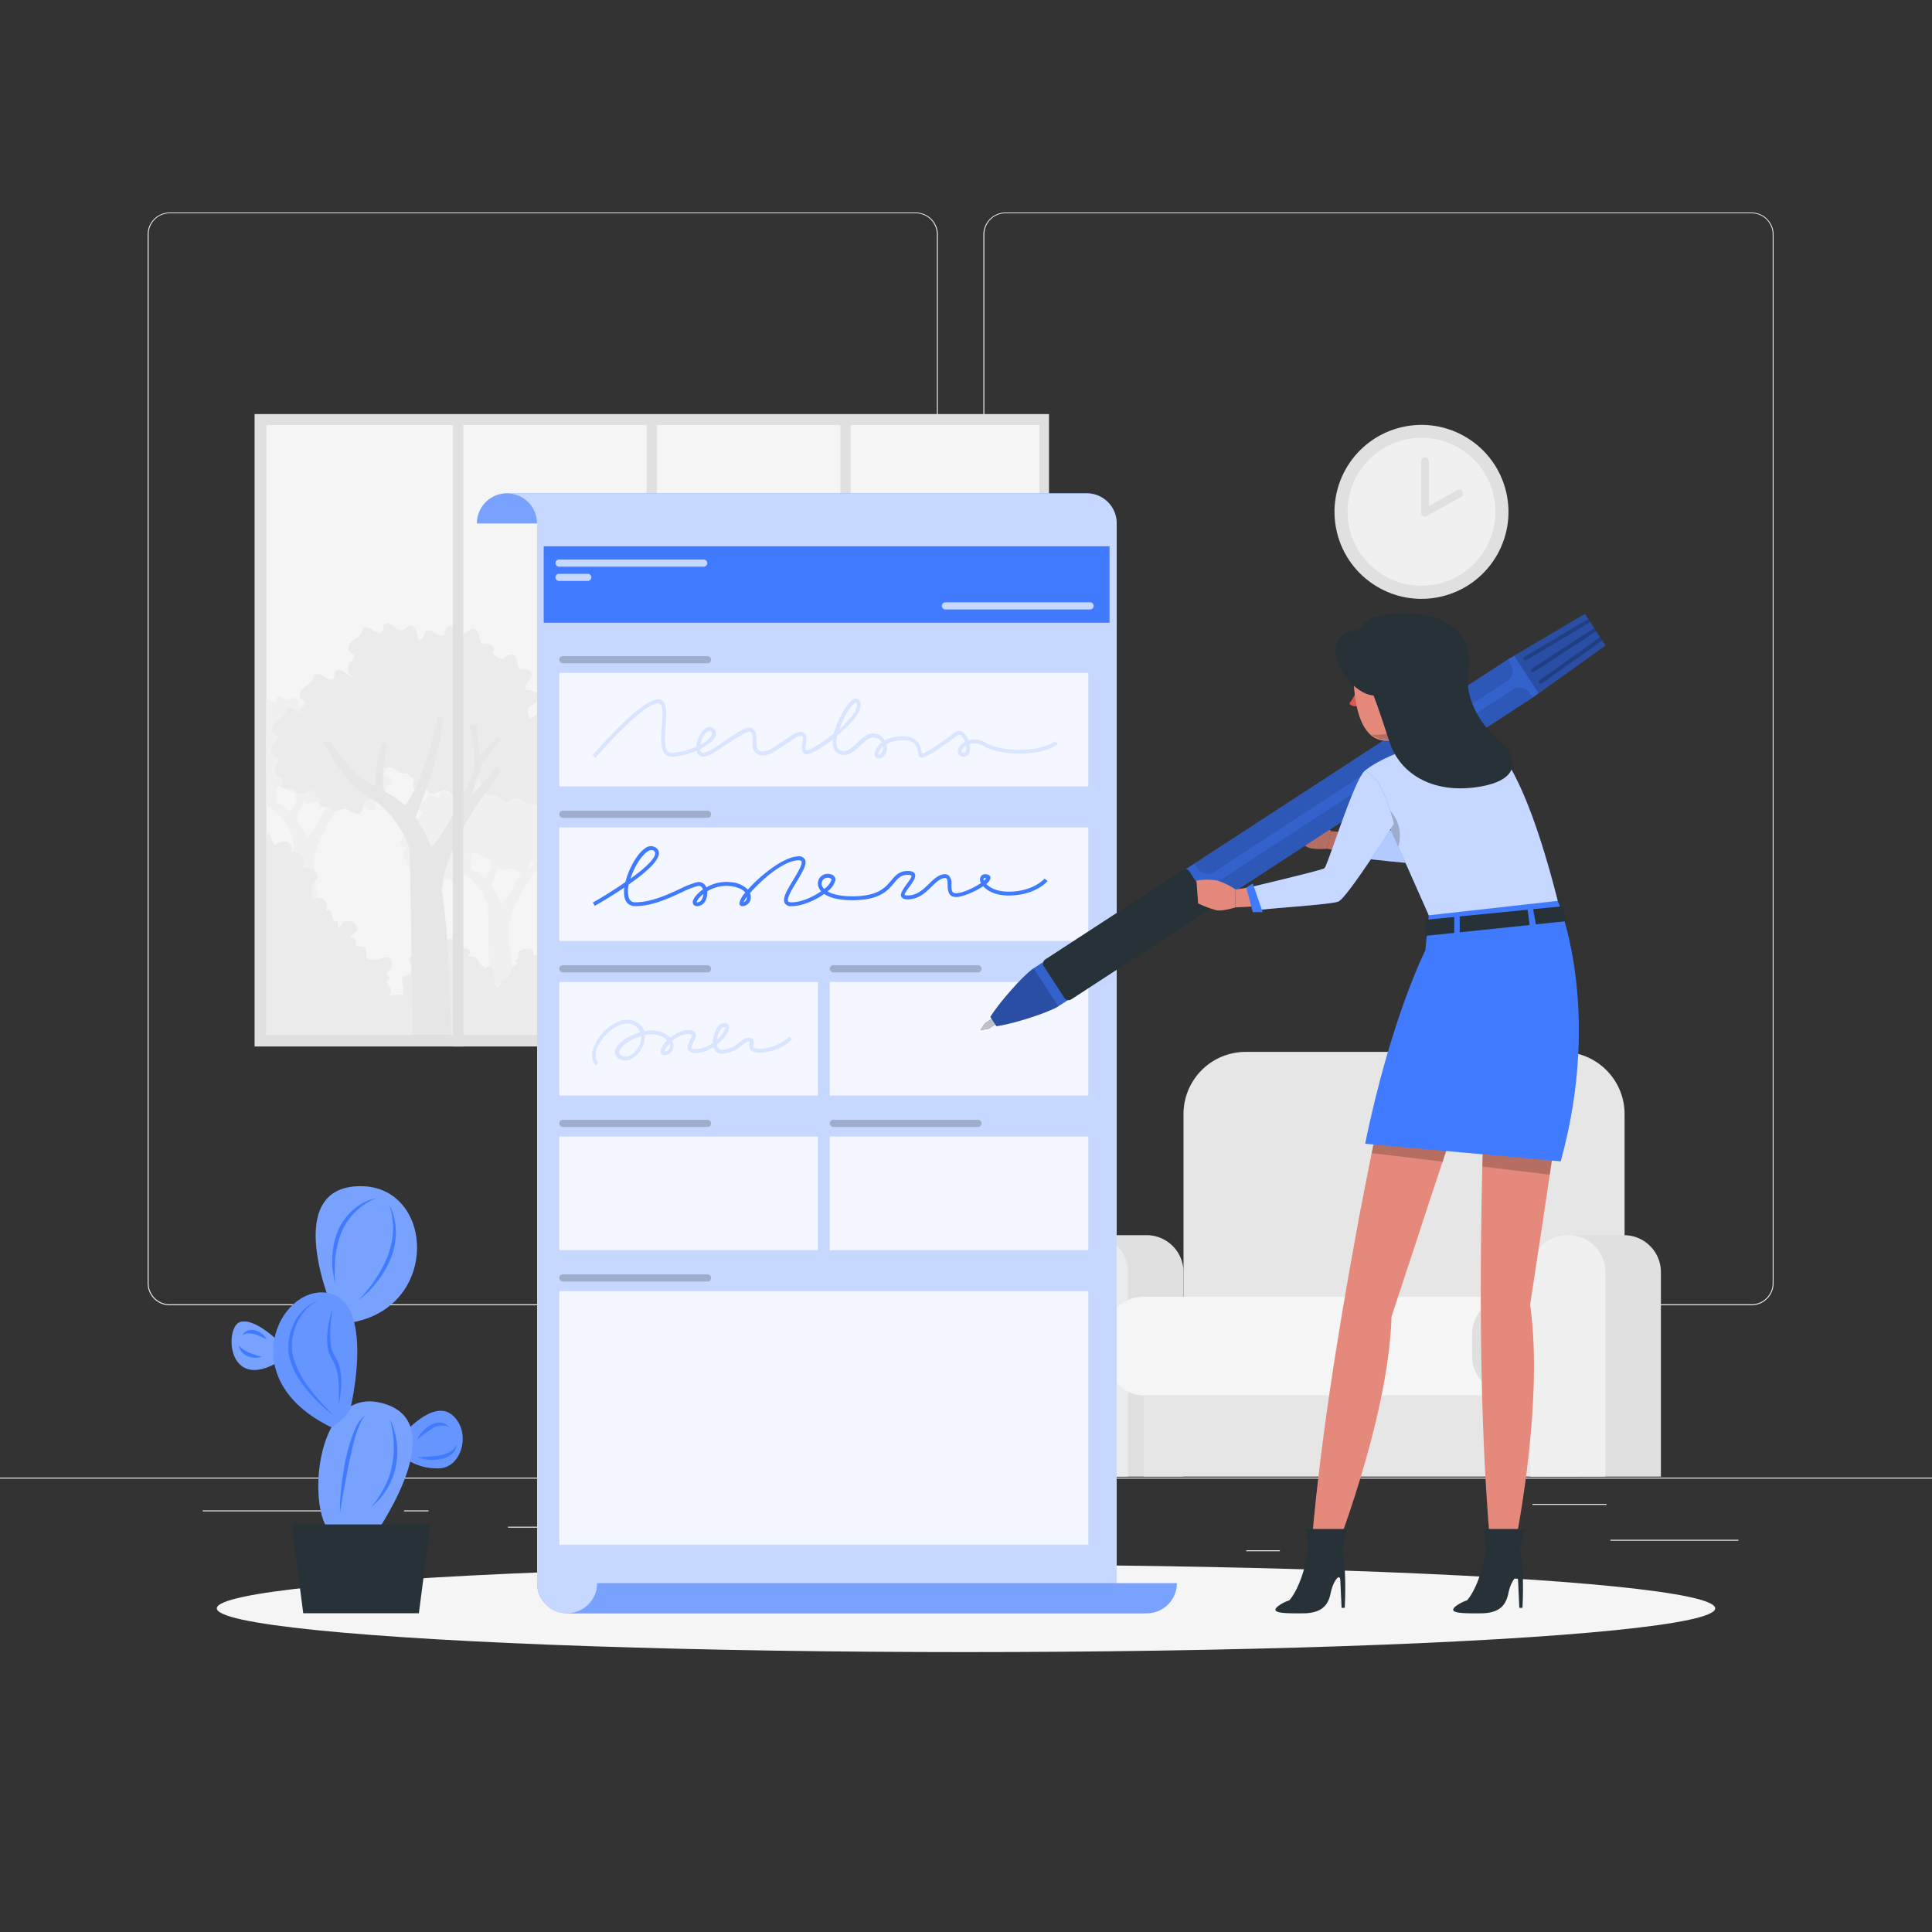 <svg xmlns="http://www.w3.org/2000/svg" viewBox="0 0 500 500"><rect x="0" y="0" width="500" height="500" fill="#333333" stroke="none"/><g id="freepik--background-complete--inject-9"><rect y="382.4" width="500" height="0.25" style="fill:#ebebeb"></rect><rect x="416.78" y="398.49" width="33.12" height="0.25" style="fill:#ebebeb"></rect><rect x="322.53" y="401.21" width="8.69" height="0.25" style="fill:#ebebeb"></rect><rect x="396.59" y="389.21" width="19.19" height="0.25" style="fill:#ebebeb"></rect><rect x="52.46" y="390.89" width="43.19" height="0.25" style="fill:#ebebeb"></rect><rect x="104.56" y="390.89" width="6.33" height="0.25" style="fill:#ebebeb"></rect><rect x="131.47" y="395.11" width="93.68" height="0.25" style="fill:#ebebeb"></rect><path d="M237,337.8H43.91a5.71,5.71,0,0,1-5.7-5.71V60.66A5.71,5.71,0,0,1,43.91,55H237a5.71,5.71,0,0,1,5.71,5.71V332.09A5.71,5.71,0,0,1,237,337.8ZM43.91,55.2a5.46,5.46,0,0,0-5.45,5.46V332.09a5.46,5.46,0,0,0,5.45,5.46H237a5.47,5.47,0,0,0,5.46-5.46V60.66A5.47,5.47,0,0,0,237,55.2Z" style="fill:#ebebeb"></path><path d="M453.31,337.8H260.21a5.72,5.72,0,0,1-5.71-5.71V60.66A5.72,5.72,0,0,1,260.21,55h193.1A5.71,5.71,0,0,1,459,60.66V332.09A5.71,5.71,0,0,1,453.31,337.8ZM260.21,55.2a5.47,5.47,0,0,0-5.46,5.46V332.09a5.47,5.47,0,0,0,5.46,5.46h193.1a5.47,5.47,0,0,0,5.46-5.46V60.66a5.47,5.47,0,0,0-5.46-5.46Z" style="fill:#ebebeb"></path><rect x="65.89" y="107.16" width="205.59" height="163.67" style="fill:#e0e0e0"></rect><path d="M68.93,110v157.8H269V110Z" style="fill:#f5f5f5"></path><path d="M204.16,226.17a3.29,3.29,0,0,0,.11-.74c.09-1.54,1.56-1.3,2.81-1.5,1-.17-1.61-2.63.36-3.43a1.71,1.71,0,0,0,.95-.66,1.13,1.13,0,0,0-.43-1.36,2.65,2.65,0,0,0-1.49-.37c-.33-.39-.06-1,.25-1.38s.69-.85.57-1.34c-.18-.74-1.22-.77-2-.63a5.35,5.35,0,0,1-.41-1.51c-.13-.51-.54-1.05-1.06-1s-.79.61-1.28.73-1-.37-1.48-.74-1.21-.6-1.51-.11c-.19.29-.08.7-.27,1-.32.5-1.1.19-1.58-.17s-1.24-.67-1.58-.18a1.84,1.84,0,0,0-.19.51c-.23.66-.94,1-1.49,1.41s-1,1.26-.52,1.77c.23.25.63.36.75.68s-.27.77-.6,1c-.54.47-.64,1.85.08,2.23.3.15.74.2.82.54s-.24.52-.44.75a1.43,1.43,0,0,0,.44,2.13c.17.08.38.15.45.33a.79.79,0,0,1,0,.4,2,2,0,0,0-.07.77.32.32,0,0,0,.09.24.37.37,0,0,0,.23.07c1,0,1.54-.32,2.17.58a.77.77,0,0,0,.21.23.73.73,0,0,0,.29.07c.71.06,1.18-.39,1.83-.47.91-.12,1.1.35,1.89.73C203.32,227.38,203.92,227,204.16,226.17Z" style="fill:#f0f0f0"></path><path d="M192.21,224.88a4,4,0,0,0,.12-.74c.09-1.54,1.55-1.3,2.8-1.51,1-.16-1.6-2.62.36-3.42a1.67,1.67,0,0,0,.95-.66,1.1,1.1,0,0,0-.43-1.36,2.64,2.64,0,0,0-1.49-.38c-.32-.39-.06-1,.25-1.37s.69-.85.57-1.34c-.17-.74-1.21-.77-2-.63A5,5,0,0,1,193,212c-.14-.51-.54-1.05-1.07-1s-.79.61-1.27.73-1-.37-1.49-.74-1.21-.6-1.51-.11c-.18.29-.07.7-.26,1-.33.5-1.1.19-1.58-.17s-1.25-.67-1.59-.18a2.21,2.21,0,0,0-.18.51c-.23.66-.94,1-1.49,1.41s-1,1.26-.53,1.77c.23.25.64.36.75.68s-.27.76-.59,1c-.55.46-.64,1.85.07,2.23.31.15.75.2.82.54s-.23.52-.43.75a1.43,1.43,0,0,0,.43,2.13c.18.08.39.15.45.33a.62.62,0,0,1,0,.4,2.22,2.22,0,0,0-.07.77.39.39,0,0,0,.09.24.48.48,0,0,0,.23.07c1,0,1.54-.32,2.17.58a1,1,0,0,0,.22.23.69.69,0,0,0,.29.07c.71.06,1.17-.39,1.83-.47.9-.12,1.09.35,1.89.72C191.37,226.09,192,225.73,192.21,224.88Z" style="fill:#f0f0f0"></path><path d="M191.06,217.27a3.29,3.29,0,0,0,.11-.74c.1-1.54,1.56-1.29,2.81-1.5,1-.17-1.61-2.63.36-3.42a1.74,1.74,0,0,0,.95-.67,1.11,1.11,0,0,0-.43-1.36,2.63,2.63,0,0,0-1.49-.37c-.32-.39-.06-1,.25-1.38s.69-.85.57-1.34c-.18-.74-1.21-.77-2-.62a5.51,5.51,0,0,1-.41-1.52c-.13-.51-.54-1-1.06-1s-.79.62-1.27.73-1.05-.36-1.49-.74-1.21-.6-1.51-.11c-.18.29-.07.7-.26,1-.33.5-1.1.19-1.58-.16s-1.25-.68-1.59-.19a2.14,2.14,0,0,0-.19.52c-.22.65-.93,1-1.49,1.4s-1,1.26-.52,1.77c.23.26.64.36.75.68s-.27.77-.59,1c-.55.47-.64,1.85.07,2.23.31.16.75.21.82.54s-.23.53-.43.76a1.42,1.42,0,0,0,.43,2.12c.17.08.39.15.45.33a.62.62,0,0,1,0,.4,2.22,2.22,0,0,0-.07.77.37.37,0,0,0,.09.24.32.32,0,0,0,.23.07c1,0,1.54-.32,2.17.58a.69.69,0,0,0,.22.23.68.68,0,0,0,.28.07c.72.06,1.18-.39,1.83-.47.91-.11,1.1.35,1.9.73C190.22,218.49,190.83,218.12,191.06,217.27Z" style="fill:#f0f0f0"></path><path d="M183.19,221.06a4,4,0,0,0,.12-.74c.09-1.54,1.55-1.3,2.8-1.5,1-.17-1.6-2.63.36-3.42a1.74,1.74,0,0,0,.95-.67,1.11,1.11,0,0,0-.43-1.36,2.63,2.63,0,0,0-1.49-.37c-.32-.39-.06-1,.25-1.38s.69-.85.57-1.34c-.18-.74-1.21-.77-2-.62a5.51,5.51,0,0,1-.41-1.52c-.13-.51-.53-1-1.06-1s-.79.61-1.27.73-1.05-.37-1.49-.74-1.21-.6-1.51-.11c-.18.29-.07.7-.26,1-.33.5-1.1.19-1.58-.17s-1.25-.67-1.59-.18a1.82,1.82,0,0,0-.18.51c-.23.66-.94,1-1.49,1.41s-1,1.26-.53,1.77c.23.26.64.36.75.68s-.27.77-.59,1c-.55.47-.64,1.85.07,2.23.31.16.75.2.82.54s-.23.53-.43.76a1.43,1.43,0,0,0,.43,2.12c.18.08.39.15.45.33a.62.62,0,0,1,0,.4,2.22,2.22,0,0,0-.07.77.37.37,0,0,0,.09.24.39.39,0,0,0,.23.07c1,0,1.54-.32,2.17.58a.55.55,0,0,0,.51.3c.71.06,1.17-.39,1.83-.47.9-.11,1.09.35,1.89.73C182.35,222.28,183,221.91,183.19,221.06Z" style="fill:#f0f0f0"></path><path d="M175.24,219.31a3.29,3.29,0,0,0,.11-.74c.09-1.54,1.56-1.3,2.81-1.5,1-.17-1.61-2.63.36-3.42a1.77,1.77,0,0,0,.95-.67,1.13,1.13,0,0,0-.43-1.36,2.65,2.65,0,0,0-1.49-.37c-.32-.39-.06-1,.25-1.38s.69-.85.57-1.34c-.18-.74-1.21-.77-2-.62a5.51,5.51,0,0,1-.41-1.52c-.13-.51-.54-1-1.06-1s-.79.61-1.28.73-1-.37-1.48-.74-1.21-.6-1.51-.11c-.18.29-.08.7-.26,1-.33.5-1.11.19-1.59-.17s-1.24-.67-1.58-.18a1.84,1.84,0,0,0-.19.51c-.23.66-.94,1-1.49,1.41s-1,1.26-.52,1.77c.23.26.64.36.75.68s-.27.77-.6,1c-.54.47-.64,1.85.08,2.23.3.16.75.2.82.54s-.24.53-.44.75a1.44,1.44,0,0,0,.44,2.13c.17.08.38.15.45.33a.79.79,0,0,1,0,.4,2,2,0,0,0-.07.77.32.32,0,0,0,.09.24.37.37,0,0,0,.23.07c1,0,1.54-.32,2.17.58a.61.61,0,0,0,.22.23.64.64,0,0,0,.28.07c.72.06,1.18-.39,1.83-.47.91-.11,1.1.35,1.89.73C174.4,220.53,175,220.16,175.24,219.31Z" style="fill:#f0f0f0"></path><path d="M175.14,227.82a3.37,3.37,0,0,0,.08-.59c.08-1.21,1.23-1,2.21-1.18.77-.13-1.26-2.07.29-2.69a1.34,1.34,0,0,0,.74-.52.88.88,0,0,0-.33-1.08,2.18,2.18,0,0,0-1.18-.29c-.25-.31,0-.77.2-1.08s.54-.68.45-1.06c-.14-.59-1-.61-1.54-.49a4.1,4.1,0,0,1-.32-1.2c-.11-.4-.43-.82-.84-.77s-.62.49-1,.58-.83-.29-1.17-.58-1-.48-1.19-.09c-.15.23-.06.55-.21.78-.26.39-.87.15-1.25-.13s-1-.54-1.24-.15a1.44,1.44,0,0,0-.15.41c-.18.51-.74.77-1.17,1.1s-.78,1-.42,1.4c.19.2.51.28.6.53s-.22.61-.47.82c-.43.37-.51,1.46.06,1.75.23.13.58.17.64.43s-.18.42-.34.6a1.12,1.12,0,0,0,.34,1.67c.14.07.3.12.35.26a.51.51,0,0,1,0,.32,1.72,1.72,0,0,0-.05.6.25.25,0,0,0,.07.19.29.29,0,0,0,.18,0c.82,0,1.21-.25,1.71.46a.59.59,0,0,0,.17.18.6.6,0,0,0,.23.06c.56,0,.92-.31,1.44-.37.71-.09.86.28,1.49.57C174.47,228.77,175,228.49,175.14,227.82Z" style="fill:#f0f0f0"></path><path d="M170.68,224.88a3.29,3.29,0,0,0,.11-.74c.09-1.54,1.56-1.3,2.81-1.51,1-.16-1.61-2.62.36-3.42a1.71,1.71,0,0,0,.95-.66,1.13,1.13,0,0,0-.43-1.36,2.66,2.66,0,0,0-1.49-.38c-.32-.39-.06-1,.25-1.37s.69-.85.57-1.34c-.18-.74-1.21-.77-2-.63a5.35,5.35,0,0,1-.41-1.51c-.13-.51-.54-1.05-1.06-1s-.79.61-1.28.73-1-.37-1.48-.74-1.21-.6-1.51-.11c-.18.29-.08.7-.26,1-.33.5-1.11.19-1.59-.17s-1.24-.67-1.58-.18a1.84,1.84,0,0,0-.19.51c-.23.66-.94,1-1.49,1.41s-1,1.26-.52,1.77c.23.25.64.36.75.68s-.27.76-.6,1c-.54.46-.64,1.85.08,2.23.3.15.75.2.82.54s-.24.52-.44.75a1.44,1.44,0,0,0,.44,2.13c.17.08.38.15.45.33a.79.79,0,0,1,0,.4,2,2,0,0,0-.07.77.34.34,0,0,0,.09.24.45.45,0,0,0,.23.07c1,0,1.54-.32,2.17.58a.8.8,0,0,0,.22.23.64.64,0,0,0,.28.07c.72.06,1.18-.39,1.83-.47.91-.12,1.1.35,1.89.72C169.84,226.09,170.45,225.73,170.68,224.88Z" style="fill:#f0f0f0"></path><path d="M183.19,211.7a4,4,0,0,0,.12-.74c.09-1.54,1.55-1.29,2.8-1.5,1-.16-1.6-2.63.36-3.42a1.77,1.77,0,0,0,.95-.66A1.12,1.12,0,0,0,187,204a2.63,2.63,0,0,0-1.49-.37c-.32-.39-.06-1,.25-1.38s.69-.85.57-1.34c-.18-.74-1.21-.77-2-.62a5.51,5.51,0,0,1-.41-1.52c-.13-.51-.53-1-1.06-1s-.79.62-1.27.73-1.05-.36-1.49-.73-1.21-.61-1.51-.12c-.18.29-.07.7-.26,1-.33.5-1.1.19-1.58-.16s-1.25-.68-1.59-.19a1.78,1.78,0,0,0-.18.52c-.23.65-.94,1-1.49,1.4s-1,1.26-.53,1.77c.23.26.64.36.75.68s-.27.77-.59,1.05c-.55.46-.64,1.84.07,2.22.31.16.75.21.82.54s-.23.53-.43.76a1.42,1.42,0,0,0,.43,2.12c.18.09.39.15.45.33a.62.62,0,0,1,0,.4,2.24,2.24,0,0,0-.07.77.42.42,0,0,0,.09.25.38.38,0,0,0,.23.06c1,.05,1.54-.32,2.17.58a.55.55,0,0,0,.51.3c.71.06,1.17-.38,1.83-.47.9-.11,1.09.35,1.89.73C182.35,212.92,183,212.55,183.19,211.7Z" style="fill:#f0f0f0"></path><path d="M193.41,212.22a3.12,3.12,0,0,0,.11-.74c.09-1.53,1.56-1.29,2.81-1.5,1-.16-1.61-2.63.36-3.42a1.76,1.76,0,0,0,.95-.66,1.13,1.13,0,0,0-.43-1.36,2.58,2.58,0,0,0-1.49-.38c-.32-.39-.06-1,.25-1.37s.69-.85.57-1.35c-.18-.74-1.21-.76-2-.62a5.51,5.51,0,0,1-.41-1.52c-.13-.51-.54-1-1.06-1s-.79.62-1.28.73-1-.36-1.48-.73-1.21-.61-1.51-.12c-.18.3-.08.71-.26,1-.33.5-1.11.19-1.59-.16s-1.24-.68-1.58-.18a1.84,1.84,0,0,0-.19.51c-.23.66-.94,1-1.49,1.4s-1,1.26-.52,1.78c.23.25.64.35.75.68s-.27.76-.6,1c-.54.46-.64,1.84.08,2.22.3.16.74.21.82.54s-.24.53-.44.76a1.44,1.44,0,0,0,.44,2.13c.17.08.38.15.45.33a.8.8,0,0,1,0,.4,2,2,0,0,0-.07.77.34.34,0,0,0,.09.24.36.36,0,0,0,.23.06c1,0,1.54-.32,2.17.58a.61.61,0,0,0,.22.23.65.65,0,0,0,.28.08c.71.05,1.18-.39,1.83-.47.91-.12,1.1.35,1.89.72C192.57,213.44,193.17,213.08,193.41,212.22Z" style="fill:#f0f0f0"></path><path d="M199.62,216.4a3.74,3.74,0,0,0,.11-.74c.09-1.53,1.56-1.29,2.8-1.5,1-.16-1.6-2.62.36-3.42a1.69,1.69,0,0,0,1-.66,1.1,1.1,0,0,0-.43-1.36,2.64,2.64,0,0,0-1.49-.38c-.32-.39-.06-1,.25-1.37s.69-.85.58-1.34c-.18-.75-1.22-.77-2-.63a5.49,5.49,0,0,1-.4-1.52c-.14-.5-.54-1-1.06-1s-.8.62-1.28.73-1-.36-1.49-.73-1.2-.61-1.51-.12c-.18.3-.07.71-.26,1-.33.5-1.1.19-1.58-.17s-1.25-.68-1.59-.18a2.21,2.21,0,0,0-.18.51c-.23.66-.94,1-1.49,1.41s-1,1.25-.53,1.77c.24.25.64.35.76.68s-.27.76-.6,1c-.54.46-.64,1.84.08,2.22.3.16.74.21.81.54s-.23.53-.43.76a1.43,1.43,0,0,0,.44,2.13c.17.08.38.15.44.33a.62.62,0,0,1,0,.4,2.22,2.22,0,0,0-.07.77.35.35,0,0,0,.1.24.33.33,0,0,0,.22.06c1,.05,1.54-.32,2.18.59a.57.57,0,0,0,.5.3c.71.05,1.18-.39,1.83-.47.9-.12,1.09.35,1.89.72C198.77,217.62,199.38,217.26,199.62,216.4Z" style="fill:#f0f0f0"></path><path d="M197.73,221.69s-2.59,3.67-3.49,4.83-5.37,8.41-6,13.21c-.07.51-.13,1-.2,1.34a202.54,202.54,0,0,1,1.54,24.05h-6.29c-.18-13.31-.43-30.09-.55-30.88-.21-1.33-2.76-6.38-6.69-8.45s-7.34-8.93-7.34-8.93H170a22.56,22.56,0,0,0,5.64,6.53,11.88,11.88,0,0,0,1.49.88,21,21,0,0,1,1.32-7.41l.67.62a17.61,17.61,0,0,0-.51,7.53A13.44,13.44,0,0,1,182,227.3c3.43-4.47,5.37-14.68,5.37-14.68l.88.48a52.6,52.6,0,0,1-1.14,6.26,102.84,102.84,0,0,1-3.42,9.88,23.39,23.39,0,0,1,2.6,4.87,1.75,1.75,0,0,1,.33-.39c2.23-2,6.44-11.58,6.44-11.58,1-2.23-.54-8.06-.54-8.06h1.18l.52,5.1,3-3.22.53.45-3.13,4-1.61,5.1,4.21-4.66Z" style="fill:#f0f0f0"></path><path d="M147.62,226.11a3.74,3.74,0,0,0,.11-.74c.09-1.53,1.56-1.29,2.8-1.5,1-.16-1.6-2.62.36-3.42a1.69,1.69,0,0,0,1-.66,1.1,1.1,0,0,0-.43-1.36,2.56,2.56,0,0,0-1.49-.38c-.32-.39-.06-1,.25-1.37s.69-.85.58-1.35c-.18-.74-1.22-.76-2-.62a5.49,5.49,0,0,1-.4-1.52c-.14-.51-.54-1-1.06-1s-.8.62-1.28.73-1-.36-1.49-.73-1.2-.61-1.51-.12c-.18.3-.07.71-.26,1-.33.51-1.1.19-1.58-.16s-1.25-.68-1.59-.18a2.21,2.21,0,0,0-.18.51c-.23.66-.94,1-1.49,1.4s-1,1.26-.53,1.78c.24.25.64.35.76.68s-.27.76-.6,1c-.54.46-.64,1.84.08,2.22.3.16.74.21.81.54s-.23.53-.43.76a1.43,1.43,0,0,0,.44,2.13c.17.08.38.15.44.33a.62.62,0,0,1,0,.4,2.22,2.22,0,0,0-.07.77.35.35,0,0,0,.1.24.33.33,0,0,0,.22.06c1,.05,1.54-.32,2.18.58a.67.67,0,0,0,.21.23.74.74,0,0,0,.29.08c.71,0,1.18-.39,1.83-.47.9-.12,1.09.35,1.89.72C146.77,227.33,147.38,227,147.62,226.11Z" style="fill:#f0f0f0"></path><path d="M135.67,224.82a3.12,3.12,0,0,0,.11-.74c.09-1.53,1.56-1.29,2.81-1.5,1-.16-1.61-2.63.36-3.42a1.76,1.76,0,0,0,1-.66,1.13,1.13,0,0,0-.43-1.36,2.58,2.58,0,0,0-1.49-.38c-.32-.39-.06-1,.25-1.37s.69-.86.57-1.35c-.18-.74-1.21-.76-2-.62a5.51,5.51,0,0,1-.41-1.52c-.13-.51-.54-1-1.06-1s-.79.62-1.28.73-1-.36-1.48-.73-1.21-.61-1.51-.12c-.18.3-.08.71-.26,1-.33.5-1.11.19-1.59-.16s-1.24-.68-1.58-.18a1.84,1.84,0,0,0-.19.51c-.23.66-.94,1-1.49,1.4s-1,1.26-.52,1.78c.23.25.64.35.75.68s-.27.76-.6,1c-.54.46-.64,1.84.08,2.22.3.16.75.21.82.54s-.24.53-.44.76a1.43,1.43,0,0,0,.44,2.12c.17.09.38.16.45.34a.8.8,0,0,1,0,.4,2,2,0,0,0-.07.77.36.36,0,0,0,.09.24.36.36,0,0,0,.23.06c1,.05,1.54-.32,2.17.58a.61.61,0,0,0,.22.23.53.53,0,0,0,.28.07c.72.06,1.18-.38,1.83-.46.91-.12,1.1.35,1.89.72C134.83,226,135.44,225.68,135.67,224.82Z" style="fill:#f0f0f0"></path><path d="M134.52,217.22a3.29,3.29,0,0,0,.11-.75c.09-1.53,1.56-1.29,2.81-1.5,1-.16-1.61-2.62.36-3.42a1.76,1.76,0,0,0,.95-.66,1.13,1.13,0,0,0-.43-1.36,2.67,2.67,0,0,0-1.5-.38c-.32-.39,0-1,.26-1.37s.69-.85.57-1.34c-.18-.75-1.22-.77-2-.63a5.53,5.53,0,0,1-.41-1.51c-.13-.51-.54-1.05-1.06-1s-.79.61-1.28.73-1-.37-1.48-.74-1.21-.6-1.51-.11c-.19.29-.08.7-.27,1-.32.5-1.1.19-1.58-.17s-1.24-.67-1.58-.18a1.84,1.84,0,0,0-.19.51c-.23.66-.94,1-1.49,1.41s-1,1.25-.52,1.77c.23.25.63.35.75.68s-.27.76-.6,1c-.54.46-.64,1.85.08,2.22.3.16.74.21.82.54s-.24.53-.44.76a1.43,1.43,0,0,0,.44,2.13c.17.08.38.15.45.33a.79.79,0,0,1,0,.4,2,2,0,0,0-.07.77.34.34,0,0,0,.09.24.36.36,0,0,0,.23.06c1,.05,1.54-.32,2.17.59a.91.91,0,0,0,.21.23.73.73,0,0,0,.29.07c.71.06,1.18-.39,1.83-.47.91-.12,1.1.35,1.89.72C133.68,218.43,134.28,218.07,134.52,217.22Z" style="fill:#f0f0f0"></path><path d="M126.65,221a3.29,3.29,0,0,0,.11-.75c.09-1.53,1.56-1.29,2.81-1.5,1-.16-1.61-2.62.36-3.42a1.76,1.76,0,0,0,.95-.66,1.13,1.13,0,0,0-.43-1.36,2.66,2.66,0,0,0-1.49-.38c-.32-.39-.06-1,.25-1.37s.69-.85.57-1.34c-.18-.75-1.21-.77-2-.63a5.51,5.51,0,0,1-.41-1.52c-.13-.5-.54-1-1.06-1s-.79.61-1.28.72-1-.36-1.48-.73-1.21-.6-1.51-.12c-.18.3-.08.71-.26,1-.33.5-1.11.19-1.59-.17s-1.24-.68-1.58-.18a1.84,1.84,0,0,0-.19.51c-.23.66-.94,1-1.49,1.41s-1,1.25-.52,1.77c.23.25.64.35.75.68s-.27.76-.6,1c-.54.46-.64,1.84.08,2.22.3.16.74.21.82.54s-.24.53-.44.76a1.44,1.44,0,0,0,.44,2.13c.17.08.38.15.45.33a.79.79,0,0,1,0,.4,2,2,0,0,0-.07.77.34.34,0,0,0,.09.24.36.36,0,0,0,.23.06c1,0,1.54-.32,2.17.59a.8.8,0,0,0,.22.23.82.82,0,0,0,.28.07c.72.06,1.18-.39,1.83-.47.91-.12,1.1.35,1.89.72C125.81,222.22,126.41,221.86,126.65,221Z" style="fill:#f0f0f0"></path><path d="M118.7,219.25a3.74,3.74,0,0,0,.11-.74c.09-1.53,1.56-1.29,2.81-1.5,1-.16-1.61-2.62.36-3.42a1.7,1.7,0,0,0,.94-.66,1.11,1.11,0,0,0-.42-1.36,2.69,2.69,0,0,0-1.5-.38c-.32-.39-.06-1,.25-1.37s.69-.85.58-1.34c-.18-.75-1.22-.77-2-.63a5.49,5.49,0,0,1-.4-1.52c-.14-.5-.54-1-1.06-1s-.8.62-1.28.73-1-.36-1.48-.73-1.21-.61-1.52-.12c-.18.3-.07.71-.26,1-.32.5-1.1.19-1.58-.17s-1.25-.68-1.58-.18a1.84,1.84,0,0,0-.19.51c-.23.66-.94,1-1.49,1.41s-1,1.25-.52,1.77c.23.25.63.35.75.68s-.27.76-.6,1c-.54.46-.64,1.84.08,2.22.3.16.74.21.82.54s-.24.53-.44.76a1.43,1.43,0,0,0,.44,2.13c.17.08.38.15.44.33a.62.62,0,0,1,0,.4,2.22,2.22,0,0,0-.07.77.35.35,0,0,0,.1.24.36.36,0,0,0,.23.06c1,0,1.53-.32,2.17.59a.57.57,0,0,0,.5.3c.71.06,1.18-.39,1.83-.47.9-.12,1.1.35,1.89.72C117.85,220.47,118.46,220.11,118.7,219.25Z" style="fill:#f0f0f0"></path><path d="M118.59,227.76a2.52,2.52,0,0,0,.09-.58c.07-1.21,1.23-1,2.21-1.18.77-.13-1.26-2.07.28-2.7a1.35,1.35,0,0,0,.75-.52.87.87,0,0,0-.34-1.07,2,2,0,0,0-1.17-.3c-.25-.3,0-.77.2-1.08s.54-.67.45-1.06c-.14-.58-1-.6-1.55-.49a4.27,4.27,0,0,1-.32-1.19c-.1-.4-.42-.82-.83-.77s-.63.48-1,.57-.82-.28-1.17-.58-1-.47-1.19-.09c-.14.23,0,.56-.2.78-.26.4-.87.15-1.25-.13s-1-.53-1.25-.14a1.47,1.47,0,0,0-.14.4c-.18.52-.74.78-1.18,1.11s-.78,1-.41,1.39c.18.2.5.28.59.54s-.21.6-.47.82c-.42.36-.5,1.45.06,1.75.24.13.59.16.65.43s-.19.41-.35.59a1.13,1.13,0,0,0,.35,1.68c.13.06.3.12.35.26a.48.48,0,0,1,0,.31,1.81,1.81,0,0,0-.06.61.33.33,0,0,0,.08.19.27.27,0,0,0,.18.05c.81,0,1.21-.25,1.71.46a.42.42,0,0,0,.17.18.4.4,0,0,0,.22.05c.56,0,.93-.3,1.44-.36.72-.1.87.27,1.49.57C117.93,228.72,118.41,228.43,118.59,227.76Z" style="fill:#f0f0f0"></path><path d="M114.14,224.82a3.74,3.74,0,0,0,.11-.74c.09-1.53,1.56-1.29,2.81-1.5,1-.16-1.61-2.63.36-3.42a1.7,1.7,0,0,0,.94-.66,1.11,1.11,0,0,0-.42-1.36,2.61,2.61,0,0,0-1.5-.38c-.32-.39-.06-1,.25-1.37s.69-.86.58-1.35c-.18-.74-1.22-.76-2-.62a5.49,5.49,0,0,1-.4-1.52c-.14-.51-.54-1-1.06-1s-.8.62-1.28.73-1-.36-1.48-.73-1.21-.61-1.52-.12c-.18.3-.07.71-.26,1-.32.5-1.1.19-1.58-.16s-1.25-.68-1.58-.18a1.84,1.84,0,0,0-.19.51c-.23.66-.94,1-1.49,1.4s-1,1.26-.52,1.78c.23.25.63.35.75.68s-.27.76-.6,1c-.54.46-.64,1.84.08,2.22.3.16.74.21.82.54s-.24.53-.44.76a1.42,1.42,0,0,0,.44,2.12c.17.09.38.16.44.34a.62.62,0,0,1,0,.4,2.22,2.22,0,0,0-.07.77.37.37,0,0,0,.1.24.36.36,0,0,0,.23.06c1,.05,1.53-.32,2.17.58a.67.67,0,0,0,.21.23.59.59,0,0,0,.29.07c.71.06,1.18-.38,1.83-.46.9-.12,1.1.35,1.89.72C113.29,226,113.9,225.68,114.14,224.82Z" style="fill:#f0f0f0"></path><path d="M126.65,211.65a3.29,3.29,0,0,0,.11-.74c.09-1.54,1.56-1.3,2.81-1.51,1-.16-1.61-2.62.36-3.42a1.71,1.71,0,0,0,.95-.66,1.13,1.13,0,0,0-.43-1.36,2.66,2.66,0,0,0-1.49-.38c-.32-.39-.06-1,.25-1.37s.69-.85.57-1.34c-.18-.74-1.21-.77-2-.63a5.35,5.35,0,0,1-.41-1.51c-.13-.51-.54-1-1.06-1s-.79.61-1.28.73-1-.37-1.48-.74-1.21-.6-1.51-.11c-.18.29-.08.7-.26,1-.33.5-1.11.19-1.59-.17s-1.24-.67-1.58-.18a1.84,1.84,0,0,0-.19.51c-.23.66-.94,1-1.49,1.41s-1,1.26-.52,1.77c.23.25.64.36.75.68s-.27.76-.6,1c-.54.46-.64,1.85.08,2.23.3.15.74.2.82.54s-.24.52-.44.75a1.44,1.44,0,0,0,.44,2.13c.17.08.38.15.45.33a.79.79,0,0,1,0,.4,2,2,0,0,0-.07.77.34.34,0,0,0,.09.24.45.45,0,0,0,.23.07c1,0,1.54-.32,2.17.58a.8.8,0,0,0,.22.23.64.64,0,0,0,.28.07c.72.06,1.18-.39,1.83-.47.91-.12,1.1.35,1.89.72C125.81,212.86,126.41,212.5,126.65,211.65Z" style="fill:#f0f0f0"></path><path d="M136.87,212.17a4,4,0,0,0,.11-.74c.09-1.54,1.56-1.29,2.81-1.5,1-.17-1.61-2.63.36-3.42a1.71,1.71,0,0,0,.94-.67,1.11,1.11,0,0,0-.42-1.36,2.68,2.68,0,0,0-1.5-.37c-.32-.39-.06-1,.25-1.38s.69-.85.58-1.34c-.18-.74-1.22-.77-2-.62a5.49,5.49,0,0,1-.4-1.52c-.14-.51-.54-1-1.06-1s-.8.62-1.28.73-1-.36-1.48-.74-1.21-.6-1.52-.11c-.18.29-.07.7-.26,1-.32.5-1.1.19-1.58-.16s-1.25-.68-1.59-.19a2.13,2.13,0,0,0-.18.52c-.23.65-.94,1-1.49,1.4s-1,1.26-.52,1.77c.23.26.63.36.75.68s-.27.77-.6,1c-.54.47-.64,1.85.08,2.23.3.16.74.21.82.54s-.24.53-.44.76a1.42,1.42,0,0,0,.44,2.12c.17.08.38.15.44.33a.62.62,0,0,1,0,.4,2.24,2.24,0,0,0-.07.77.33.33,0,0,0,.1.24.32.32,0,0,0,.23.07c1,.05,1.53-.32,2.17.58a.67.67,0,0,0,.21.23.73.73,0,0,0,.29.07c.71.06,1.18-.39,1.83-.47.9-.11,1.1.35,1.89.73C136,213.39,136.63,213,136.87,212.17Z" style="fill:#f0f0f0"></path><path d="M143.07,216.35a3.29,3.29,0,0,0,.11-.74c.1-1.54,1.56-1.29,2.81-1.5,1-.16-1.61-2.63.36-3.42a1.77,1.77,0,0,0,1-.66,1.12,1.12,0,0,0-.43-1.37,2.63,2.63,0,0,0-1.49-.37c-.32-.39-.06-1,.25-1.38s.69-.85.57-1.34c-.18-.74-1.21-.77-2-.62a5.51,5.51,0,0,1-.41-1.52c-.13-.51-.53-1-1.06-1s-.79.62-1.27.73-1.05-.36-1.49-.74-1.21-.6-1.51-.11c-.18.29-.07.7-.26,1-.33.5-1.1.19-1.58-.16s-1.25-.68-1.59-.19a2.14,2.14,0,0,0-.19.52c-.22.65-.93,1-1.49,1.4s-1,1.26-.52,1.77c.23.26.64.36.75.68s-.27.77-.59,1c-.55.46-.64,1.84.07,2.22.31.16.75.21.82.54s-.23.53-.43.76a1.42,1.42,0,0,0,.43,2.12c.17.09.39.15.45.33a.62.62,0,0,1,0,.4,2.24,2.24,0,0,0-.07.77.42.42,0,0,0,.09.25.36.36,0,0,0,.23.06c1,0,1.54-.32,2.17.58a.69.69,0,0,0,.22.23.68.68,0,0,0,.28.07c.72.06,1.18-.38,1.84-.47.9-.11,1.09.35,1.89.73C142.23,217.57,142.84,217.2,143.07,216.35Z" style="fill:#f0f0f0"></path><path d="M141.19,221.64s-2.59,3.66-3.49,4.83-5.37,8.41-6,13.21c-.06.51-.13.95-.19,1.33a202.71,202.71,0,0,1,1.54,24.06h-6.29c-.18-13.32-.44-30.09-.56-30.89a15.54,15.54,0,0,0-6.69-8.44c-3.93-2.08-7.34-8.94-7.34-8.94h1.26a22.54,22.54,0,0,0,5.64,6.54,14.93,14.93,0,0,0,1.49.88,21.22,21.22,0,0,1,1.31-7.42l.68.63a17.79,17.79,0,0,0-.52,7.52,13.75,13.75,0,0,1,3.43,2.29c3.43-4.46,5.36-14.68,5.36-14.68l.88.48a51.18,51.18,0,0,1-1.13,6.27c-.65,2.64-2.54,7.62-3.42,9.88a23.89,23.89,0,0,1,2.59,4.87,2.6,2.6,0,0,1,.33-.4c2.24-2,6.45-11.58,6.45-11.58,1-2.22-.54-8.05-.54-8.05h1.17l.53,5.1,3-3.22.54.45-3.13,4-1.61,5.1,4.2-4.65Z" style="fill:#f0f0f0"></path><path d="M97.23,208.92a3.29,3.29,0,0,0,.11-.74c.09-1.54,1.56-1.3,2.81-1.5,1-.17-1.61-2.63.36-3.43a1.71,1.71,0,0,0,.95-.66,1.1,1.1,0,0,0-.43-1.36,2.65,2.65,0,0,0-1.49-.37c-.32-.39-.06-1,.25-1.38s.69-.85.57-1.34c-.18-.74-1.21-.77-2-.62A5.51,5.51,0,0,1,98,196c-.13-.51-.54-1.05-1.06-1s-.79.61-1.27.73-1-.37-1.49-.74-1.21-.6-1.51-.11c-.18.29-.07.7-.26,1-.33.5-1.1.19-1.58-.17s-1.25-.67-1.59-.18a2.23,2.23,0,0,0-.19.51c-.22.66-.93,1-1.49,1.41s-1,1.26-.52,1.77c.23.25.64.36.75.68s-.27.77-.59,1c-.55.47-.65,1.85.07,2.23.3.16.75.2.82.54s-.24.53-.44.76a1.43,1.43,0,0,0,.44,2.12c.17.08.39.15.45.33a.62.62,0,0,1,0,.4,2,2,0,0,0-.07.77.28.28,0,0,0,.32.31c1,0,1.54-.32,2.17.58a.69.69,0,0,0,.22.23.64.64,0,0,0,.28.07c.72.06,1.18-.39,1.83-.47.91-.11,1.1.35,1.9.73C96.39,210.14,97,209.77,97.23,208.92Z" style="fill:#f0f0f0"></path><path d="M85.29,207.63a4,4,0,0,0,.11-.74c.09-1.54,1.56-1.3,2.8-1.5,1-.17-1.6-2.63.36-3.43a1.64,1.64,0,0,0,1-.66,1.1,1.1,0,0,0-.43-1.36,2.63,2.63,0,0,0-1.49-.37c-.32-.39-.06-1,.25-1.38s.69-.85.58-1.34c-.18-.74-1.22-.77-2-.63a5.33,5.33,0,0,1-.4-1.51c-.14-.51-.54-1.05-1.06-1s-.8.61-1.28.73-1-.37-1.49-.74-1.2-.6-1.51-.11c-.18.29-.07.7-.26,1-.33.5-1.1.19-1.58-.17s-1.25-.67-1.59-.18a2.21,2.21,0,0,0-.18.51c-.23.66-.94,1-1.49,1.41s-1,1.26-.53,1.77c.24.25.64.36.76.68s-.27.77-.6,1c-.54.47-.64,1.85.08,2.23.3.15.74.2.81.54s-.23.52-.43.75a1.43,1.43,0,0,0,.44,2.13c.17.08.38.15.44.33a.62.62,0,0,1,0,.4,2.22,2.22,0,0,0-.07.77.35.35,0,0,0,.1.24.34.34,0,0,0,.22.07c1,0,1.54-.32,2.18.58a.77.77,0,0,0,.21.23.73.73,0,0,0,.29.07c.71.06,1.18-.39,1.83-.47.9-.12,1.09.35,1.89.73C84.44,208.84,85.05,208.48,85.29,207.63Z" style="fill:#f0f0f0"></path><path d="M84.13,200a4,4,0,0,0,.12-.74c.09-1.54,1.56-1.29,2.8-1.5,1-.17-1.6-2.63.36-3.42a1.77,1.77,0,0,0,1-.66,1.12,1.12,0,0,0-.43-1.37,2.63,2.63,0,0,0-1.49-.37c-.32-.39-.06-1,.25-1.38s.69-.85.57-1.34c-.17-.74-1.21-.77-2-.62a5.49,5.49,0,0,1-.4-1.52c-.14-.51-.54-1-1.07-1s-.79.62-1.27.73-1-.36-1.49-.74-1.21-.6-1.51-.11c-.18.29-.07.7-.26,1-.33.5-1.1.19-1.58-.16s-1.25-.68-1.59-.19a2.13,2.13,0,0,0-.18.52c-.23.65-.94,1-1.49,1.4s-1,1.26-.53,1.77c.23.26.64.36.75.68s-.26.77-.59,1.05c-.54.46-.64,1.84.08,2.22.3.16.74.21.81.54s-.23.53-.43.76A1.42,1.42,0,0,0,75,197.7c.18.08.39.15.45.33a.62.62,0,0,1,0,.4,2.24,2.24,0,0,0-.07.77.37.37,0,0,0,.1.25.33.33,0,0,0,.22.06c1,.05,1.54-.32,2.17.58a.81.81,0,0,0,.22.23.73.73,0,0,0,.29.07c.71.06,1.18-.38,1.83-.47.9-.11,1.09.35,1.89.73C83.29,201.24,83.9,200.87,84.13,200Z" style="fill:#f0f0f0"></path><path d="M68.81,200.39c0,.21.08.42.12.62v2.25a1.15,1.15,0,0,1,1,.58l0,0a.91.91,0,0,0,.21.23.76.76,0,0,0,.2.06h.09a2.19,2.19,0,0,0,1.09-.24,2.56,2.56,0,0,1,.74-.23,1.54,1.54,0,0,1,.62,0,1.26,1.26,0,0,1,.47.22,8.81,8.81,0,0,0,.8.48,1.91,1.91,0,0,0,1.37.24.94.94,0,0,0,.58-.49,1.88,1.88,0,0,0,.15-.38,3.29,3.29,0,0,0,.11-.74c.08-1.42,1.34-1.33,2.51-1.46l.29,0c.38-.06.23-.47,0-1l-.12-.29c-.32-.78-.6-1.71.47-2.15l.34-.14a1.23,1.23,0,0,0,.61-.51,1.07,1.07,0,0,0-.23-1.2l-.2-.17a2.63,2.63,0,0,0-1.49-.37c-.3-.37-.08-.92.2-1.31,0,0,0,0,0-.05h0c.32-.4.69-.86.57-1.35s-.82-.72-1.47-.68a2.63,2.63,0,0,0-.49.05,5.33,5.33,0,0,1-.4-1.51,1.78,1.78,0,0,0-.14-.36,1,1,0,0,0-.93-.62c-.49.06-.79.61-1.27.73a.78.78,0,0,1-.34,0h0a3,3,0,0,1-1.14-.73c-.44-.38-1.21-.61-1.51-.12a.79.79,0,0,0-.11.36,1.46,1.46,0,0,1-.15.63.42.42,0,0,1-.17.16c-.38.25-1,0-1.41-.32h0a2.14,2.14,0,0,0-.51-.3,1.46,1.46,0,0,0-.39-.12v10.1A.38.38,0,0,0,68.81,200.39Z" style="fill:#f0f0f0"></path><path d="M68.93,188.77v11.52a5.84,5.84,0,0,1,2.3-.47h0c.39-.07.17-.55-.08-1.13-.33-.81-.72-1.82.42-2.28.16-.07.33-.14.48-.22a1.08,1.08,0,0,0,.47-.45,1.1,1.1,0,0,0-.41-1.35h0a2.65,2.65,0,0,0-1.49-.37c-.33-.39-.06-1,.25-1.38a2.78,2.78,0,0,0,.58-1,.83.83,0,0,0,0-.35.74.74,0,0,0-.18-.34,1.73,1.73,0,0,0-1.43-.33l-.35,0a1.33,1.33,0,0,1-.16-.34c-.13-.37-.14-.79-.25-1.17A1.66,1.66,0,0,0,68.93,188.77Z" style="fill:#f0f0f0"></path><path d="M68.93,201v8a3.32,3.32,0,0,1,.82-.15c.25,0,.51,0,.76-.09.77-.13-1.26-2.07.28-2.69a1.59,1.59,0,0,0,.68-.43.28.28,0,0,0,.07-.09.82.82,0,0,0-.06-.77,1.18,1.18,0,0,0-.28-.31,1.74,1.74,0,0,0-.84-.27l-.34,0a.47.47,0,0,1-.1-.38,1.22,1.22,0,0,1,.3-.71c.25-.31.54-.66.45-1-.13-.59-1-.61-1.55-.49A1.88,1.88,0,0,1,68.93,201Z" style="fill:#f0f0f0"></path><path d="M68.93,180.84v13.07a1.18,1.18,0,0,1,1,.62.73.73,0,0,0,.21.22.43.43,0,0,0,.17.06h.12c.66.05,1.1-.32,1.68-.44l.15,0c.9-.11,1.1.36,1.89.73a3.61,3.61,0,0,0,.62.22,1.07,1.07,0,0,0,1.48-.85,3.29,3.29,0,0,0,.11-.74,1.22,1.22,0,0,1,.76-1.18,3.32,3.32,0,0,1,.78-.18c.4,0,.85-.07,1.26-.14a.25.25,0,0,0,.13-.05c.58-.38-1.62-2.62.23-3.37a1.7,1.7,0,0,0,.95-.67,1.11,1.11,0,0,0-.43-1.36,1.7,1.7,0,0,0-.63-.27,3.55,3.55,0,0,0-.86-.1c-.32-.39-.06-1,.25-1.38s.69-.85.57-1.34a.48.48,0,0,0-.07-.18,1,1,0,0,0-.84-.48,3,3,0,0,0-1,0h0a5.49,5.49,0,0,1-.4-1.52c-.14-.51-.54-1-1.07-1s-.79.62-1.27.73-1-.36-1.49-.74-1.21-.6-1.51-.11c-.18.29-.07.7-.26,1-.33.51-1.1.2-1.58-.16A2,2,0,0,0,68.93,180.84Z" style="fill:#f0f0f0"></path><path d="M86.48,195a3.12,3.12,0,0,0,.11-.74c.1-1.53,1.56-1.29,2.81-1.5,1-.16-1.61-2.62.36-3.42a1.72,1.72,0,0,0,.95-.66,1.1,1.1,0,0,0-.43-1.36,2.64,2.64,0,0,0-1.49-.38c-.32-.39-.06-1,.25-1.37s.69-.85.57-1.35c-.18-.74-1.21-.76-2-.62a5.51,5.51,0,0,1-.41-1.52c-.13-.5-.53-1-1.06-1s-.79.62-1.27.73-1-.36-1.49-.73-1.21-.61-1.51-.12c-.18.3-.07.71-.26,1-.33.5-1.1.19-1.58-.17s-1.25-.68-1.59-.18a2.23,2.23,0,0,0-.19.51c-.22.66-.93,1-1.49,1.41s-1,1.25-.52,1.77c.23.25.64.35.75.68s-.27.76-.59,1c-.55.46-.64,1.84.07,2.22.31.16.75.21.82.54s-.23.53-.43.76a1.43,1.43,0,0,0,.43,2.13c.17.08.39.15.45.33a.62.62,0,0,1,0,.4,2.22,2.22,0,0,0-.07.77.39.39,0,0,0,.09.24.36.36,0,0,0,.23.06c1,0,1.54-.32,2.17.59a.77.77,0,0,0,.22.22.69.69,0,0,0,.28.08c.72.05,1.18-.39,1.83-.47.91-.12,1.1.35,1.9.72C85.64,196.19,86.25,195.83,86.48,195Z" style="fill:#f0f0f0"></path><path d="M92.69,199.16a4,4,0,0,0,.11-.75c.09-1.53,1.56-1.29,2.81-1.5,1-.16-1.61-2.62.36-3.42a1.76,1.76,0,0,0,1-.66,1.13,1.13,0,0,0-.43-1.36,2.69,2.69,0,0,0-1.5-.38c-.32-.39-.06-1,.25-1.37s.69-.85.58-1.34c-.18-.75-1.22-.77-2-.63a5.2,5.2,0,0,1-.41-1.51c-.13-.51-.54-1.05-1.06-1s-.79.61-1.28.73-1-.37-1.48-.74-1.21-.6-1.52-.11c-.18.29-.07.7-.26,1-.32.5-1.1.19-1.58-.17s-1.25-.68-1.58-.18a1.84,1.84,0,0,0-.19.51c-.23.66-.94,1-1.49,1.41s-1,1.25-.52,1.77c.23.25.63.35.75.68s-.27.76-.6,1c-.54.46-.64,1.85.08,2.22.3.16.74.21.82.54s-.24.53-.44.76a1.43,1.43,0,0,0,.44,2.13c.17.08.38.15.45.33a.7.7,0,0,1,0,.4,2,2,0,0,0-.06.77.3.3,0,0,0,.09.24.36.36,0,0,0,.23.06c1,.05,1.53-.32,2.17.59a.91.91,0,0,0,.21.23.73.73,0,0,0,.29.07c.71.06,1.18-.39,1.83-.47.9-.12,1.1.35,1.89.72C91.85,200.37,92.45,200,92.69,199.16Z" style="fill:#f0f0f0"></path><path d="M68.93,206.29v2.12l.22.13c.2.1.41.23.6.35a15.81,15.81,0,0,1,6.09,8.1c0,.21.07,1.52.12,3.58.13,5.79.3,17.49.44,27.3h6.28c-.09-5-.27-10.41-.63-15.41-.11-1.59-.25-3.13-.4-4.6-.08-.81-.17-1.6-.27-2.36-.08-.58-.15-1.14-.24-1.68.07-.38.13-.83.2-1.34.54-4.27,4.14-10.48,5.56-12.61q.27-.41.42-.6c.26-.33.66-.87,1.09-1.48,1.08-1.49,2.4-3.35,2.4-3.35l-.54-.81-2.49,2.76-1.71,1.9.87-2.76.69-2.2,0-.14.13-.17.86-1.09.33-.43.44-.56.16-.22.81-1,.41-.52-.54-.45-.52.57-.63.69-.25.27-1.55,1.69-.11-1-.14-1.4,0-.28-.1-1,0-.46,0-.37-.06-.59H85.61s.12.41.26,1.07c.06.29.13.62.2,1,.36,1.9.71,4.63.08,6l-.57,1.28c-.3.63-.68,1.45-1.12,2.36a2.26,2.26,0,0,0-.11.22c-1.42,2.9-3.36,6.56-4.64,7.73a1.85,1.85,0,0,0-.33.4,22.88,22.88,0,0,0-2.6-4.87c.44-1.12,1.13-2.89,1.77-4.73.28-.78.56-1.58.81-2.33.36-1.06.65-2.05.84-2.83s.35-1.51.48-2.19c.21-1,.36-1.88.46-2.56.15-1,.2-1.51.2-1.51l-.15-.09-.73-.39s-.07.34-.2.92-.22,1-.38,1.71-.36,1.4-.58,2.19c0,.13-.07.26-.11.39-.09.33-.2.68-.3,1-.37,1.22-.81,2.5-1.3,3.74-.24.61-.5,1.2-.77,1.77a16.9,16.9,0,0,1-1.73,2.93,13.44,13.44,0,0,0-3.42-2.29,10.21,10.21,0,0,1-.2-2.08c0-.27,0-.55,0-.86s0-.57.06-.88a24.3,24.3,0,0,1,.48-3c0-.23.1-.46.16-.7l-.67-.62s-.07.16-.17.45a24.13,24.13,0,0,0-1,4.11v.07a15.74,15.74,0,0,0-.17,2.78A13.27,13.27,0,0,1,68.93,206.29Z" style="fill:#f0f0f0"></path><path d="M267.85,215.34a3.88,3.88,0,0,0,.36.15,1.15,1.15,0,0,1,.25.12.43.43,0,0,1,.2.27.33.33,0,0,1,0,.26,2.66,2.66,0,0,1-.4.5,1.21,1.21,0,0,0-.29,1,1.41,1.41,0,0,0,.42.92,1.57,1.57,0,0,0,.3.2,1.41,1.41,0,0,1,.34.19v-4.56l.23-.29-.08,0-.15.06v-1.3l.7-.76s0,0,0,0a1.8,1.8,0,0,0-.67-.28v-2.46a.57.57,0,0,0,0-.29V209h0c-.28.22-.59.4-.87.61a2,2,0,0,0-.61.8.86.86,0,0,0,.09,1h0a1.37,1.37,0,0,0,.33.25,1,1,0,0,1,.42.42c.14.4-.26.75-.58,1l0,0C267.23,213.57,267.13,215,267.85,215.34Z" style="fill:#f0f0f0"></path><path d="M255.9,214.05c.31.16.74.2.82.54s-.23.52-.44.76a1.41,1.41,0,0,0-.16,1.49,1.23,1.23,0,0,0,.6.63c.17.08.38.15.44.33a.69.69,0,0,1,0,.4,2.24,2.24,0,0,0-.07.77.34.34,0,0,0,.09.24.37.37,0,0,0,.23.07h0c.79,0,1.26-.17,1.73.15a1.71,1.71,0,0,1,.41.43.67.67,0,0,0,.21.23.73.73,0,0,0,.29.07c.72.06,1.18-.39,1.83-.47.91-.11,1.1.36,1.89.73a2.28,2.28,0,0,0,1.28.27,1.11,1.11,0,0,0,.82-.9,3.29,3.29,0,0,0,.11-.74c.06-1,.73-1.25,1.54-1.35.13,0,.27,0,.42-.06s.57,0,.85-.09c.13,0,.19-.09.21-.17v-.19a6.44,6.44,0,0,0-.37-1.05,3.27,3.27,0,0,1-.17-.53,1.33,1.33,0,0,1-.07-.43,1,1,0,0,1,.61-1v-1.3l.7-.76s0,0,0,0a1.8,1.8,0,0,0-.67-.28,3.84,3.84,0,0,0-.83-.09.75.75,0,0,1-.07-.12,1.27,1.27,0,0,1,.33-1.26,2.42,2.42,0,0,0,.57-1,.57.57,0,0,0,0-.29V209h0c-.16-.63-.92-.74-1.61-.67l-.35,0a2.09,2.09,0,0,1-.25-.7,7.43,7.43,0,0,0-.16-.82c-.13-.51-.54-1-1.06-1s-.8.62-1.28.73a.81.81,0,0,1-.38,0,2.86,2.86,0,0,1-1.11-.73c-.43-.37-1.2-.6-1.51-.11-.18.29-.06.7-.25,1a.52.52,0,0,1-.46.25,1.87,1.87,0,0,1-1.13-.41l-.06,0a1.73,1.73,0,0,0-1.15-.38.5.5,0,0,0-.37.23,1.84,1.84,0,0,0-.19.51c-.23.66-.94,1-1.49,1.41a1.53,1.53,0,0,0-.68,1.51.71.71,0,0,0,.16.26,1.49,1.49,0,0,0,.35.27.93.93,0,0,1,.4.41c.11.32-.12.61-.37.85l-.23.19C255.28,212.28,255.18,213.67,255.9,214.05Z" style="fill:#f0f0f0"></path><path d="M254.75,206.44c.3.16.75.21.81.54a.57.57,0,0,1-.18.49l-.25.27a1.44,1.44,0,0,0,.38,2.1l.06,0c.17.07.38.14.45.32a.28.28,0,0,1,0,.18,1,1,0,0,1,0,.23,2.18,2.18,0,0,0-.07.76.33.33,0,0,0,.1.24s0,0,.05,0a.48.48,0,0,0,.18,0c1,.05,1.53-.32,2.17.58a.67.67,0,0,0,.21.23.74.74,0,0,0,.29.08,1.82,1.82,0,0,0,.75-.11l.24-.1a3.74,3.74,0,0,1,.84-.26,1.62,1.62,0,0,1,.54,0c.48.1.75.44,1.35.72,1.26.59,1.86.23,2.1-.62a5,5,0,0,0,.11-.75,1.42,1.42,0,0,1,.16-.63c.25-.53.83-.66,1.47-.74l1-.1.17,0c.51-.09,0-.81-.25-1.6s-.32-1.45.61-1.82a1.7,1.7,0,0,0,.94-.66.52.52,0,0,0,.06-.16.84.84,0,0,0,0-.52.7.7,0,0,0-.06-.17,1.33,1.33,0,0,0-.42-.52,2.66,2.66,0,0,0-1.5-.37c-.32-.39-.06-1,.25-1.37s.7-.85.58-1.35c-.18-.74-1.22-.77-2-.62a5.49,5.49,0,0,1-.4-1.52,1.54,1.54,0,0,0-.43-.74.75.75,0,0,0-.63-.23c-.49.06-.79.61-1.28.72s-1.05-.36-1.48-.73-1.21-.61-1.51-.11a1,1,0,0,0-.13.48,1.11,1.11,0,0,1-.14.5c-.32.5-1.1.19-1.58-.16a2.55,2.55,0,0,0-.75-.39.7.7,0,0,0-.83.21,1.84,1.84,0,0,0-.19.51c-.23.66-.94,1-1.49,1.4s-1,1.27-.53,1.78a2.47,2.47,0,0,0,.42.3h0a.79.79,0,0,1,.33.37c.14.4-.27.76-.6,1C254.13,204.68,254,206.06,254.75,206.44Z" style="fill:#f0f0f0"></path><path d="M256.85,216a3.85,3.85,0,0,0,.11-.74c.09-1.54,1.56-1.29,2.81-1.5,1-.16-1.61-2.63.36-3.42a1.81,1.81,0,0,0,.95-.66,1.14,1.14,0,0,0-.43-1.37,2.66,2.66,0,0,0-1.5-.37c-.32-.39-.06-1,.26-1.38s.69-.85.57-1.34c-.18-.74-1.22-.77-2-.62a5.18,5.18,0,0,1-.41-1.52c-.13-.51-.54-1-1.06-1s-.79.62-1.28.73-1-.36-1.48-.73-1.21-.61-1.51-.12c-.19.3-.08.7-.27,1-.32.5-1.1.19-1.58-.16s-1.24-.68-1.58-.19a1.91,1.91,0,0,0-.19.52c-.23.65-.94,1-1.49,1.4s-1,1.26-.52,1.77c.23.26.63.36.75.68s-.27.77-.6,1c-.54.46-.64,1.84.08,2.22.3.16.74.21.82.54s-.24.53-.44.76a1.42,1.42,0,0,0,.44,2.12c.17.09.38.15.45.33a.84.84,0,0,1,0,.41,2,2,0,0,0-.07.77.32.32,0,0,0,.09.24.36.36,0,0,0,.23.06c1,0,1.54-.32,2.17.58a.67.67,0,0,0,.21.23.59.59,0,0,0,.29.07c.71.06,1.18-.38,1.83-.47.91-.11,1.1.35,1.89.73C256,217.19,256.61,216.83,256.85,216Z" style="fill:#f0f0f0"></path><path d="M248.9,214.22a3.85,3.85,0,0,0,.11-.74c.09-1.54,1.56-1.29,2.8-1.5,1-.16-1.6-2.63.36-3.42a1.73,1.73,0,0,0,1-.66,1.12,1.12,0,0,0-.43-1.37,2.63,2.63,0,0,0-1.49-.37c-.32-.39-.06-1,.25-1.38s.69-.85.58-1.34c-.18-.74-1.22-.77-2-.62a5.49,5.49,0,0,1-.4-1.52c-.14-.51-.54-1-1.06-1s-.8.62-1.28.73-1-.36-1.49-.73-1.2-.61-1.51-.12c-.18.29-.07.7-.26,1-.33.5-1.1.19-1.58-.16s-1.25-.68-1.59-.19a2.13,2.13,0,0,0-.18.52c-.23.65-.94,1-1.49,1.4s-1,1.26-.53,1.77c.24.26.64.36.76.68s-.27.77-.6,1c-.54.46-.64,1.84.08,2.22.3.16.74.21.81.54s-.23.53-.43.76a1.42,1.42,0,0,0,.44,2.12c.17.09.38.15.44.33a.65.65,0,0,1,0,.41,2.2,2.2,0,0,0-.07.77.37.37,0,0,0,.1.24.33.33,0,0,0,.22.06c1,0,1.54-.32,2.18.58a.67.67,0,0,0,.21.23.59.59,0,0,0,.29.07c.71.06,1.18-.38,1.83-.47.9-.11,1.09.35,1.89.73C248.05,215.44,248.66,215.08,248.9,214.22Z" style="fill:#f0f0f0"></path><path d="M248.79,222.73a2.52,2.52,0,0,0,.09-.58c.07-1.21,1.23-1,2.21-1.19.77-.13-1.26-2.06.28-2.69a1.4,1.4,0,0,0,.75-.52.87.87,0,0,0-.34-1.07,2,2,0,0,0-1.17-.3c-.25-.31-.05-.77.2-1.08s.54-.67.45-1.06c-.14-.58-1-.6-1.55-.49a4.27,4.27,0,0,1-.32-1.19c-.1-.41-.42-.83-.83-.78s-.63.49-1,.58-.82-.29-1.17-.58-.95-.48-1.19-.09c-.14.23-.06.55-.2.78-.26.39-.87.15-1.25-.13s-1-.53-1.25-.14a1.58,1.58,0,0,0-.15.4c-.17.52-.73.77-1.17,1.11s-.78,1-.41,1.39c.18.2.5.28.59.54s-.21.6-.47.82c-.43.36-.5,1.45.06,1.75.24.12.59.16.65.42s-.19.42-.35.6a1.12,1.12,0,0,0,.35,1.67c.13.07.3.12.35.26a.5.5,0,0,1,0,.32,1.57,1.57,0,0,0-.06.61.27.27,0,0,0,.08.19.35.35,0,0,0,.18.05c.81,0,1.21-.26,1.71.45a.4.4,0,0,0,.39.24c.56,0,.93-.3,1.44-.37.71-.09.87.28,1.49.57C248.13,223.69,248.61,223.4,248.79,222.73Z" style="fill:#f0f0f0"></path><path d="M244.34,219.79a4,4,0,0,0,.11-.74c.09-1.54,1.56-1.29,2.8-1.5,1-.17-1.6-2.63.36-3.42a1.73,1.73,0,0,0,.95-.66,1.12,1.12,0,0,0-.43-1.37,2.63,2.63,0,0,0-1.49-.37c-.32-.39-.06-1,.25-1.38s.69-.85.58-1.34c-.18-.74-1.22-.77-2-.62a5.49,5.49,0,0,1-.4-1.52c-.14-.51-.54-1-1.06-1s-.8.62-1.28.73-1-.36-1.49-.74-1.2-.6-1.51-.11c-.18.29-.07.7-.26,1-.33.5-1.1.19-1.58-.16s-1.25-.68-1.59-.19a2.13,2.13,0,0,0-.18.52c-.23.65-.94,1-1.49,1.4s-1,1.26-.53,1.77c.24.26.64.36.76.68s-.27.77-.6,1.05c-.54.46-.64,1.84.08,2.22.3.16.74.21.81.54s-.23.53-.43.76a1.42,1.42,0,0,0,.44,2.12c.17.08.38.15.44.33a.62.62,0,0,1,0,.4,2.24,2.24,0,0,0-.07.77.37.37,0,0,0,.1.25.33.33,0,0,0,.22.06c1,.05,1.54-.32,2.18.58a.67.67,0,0,0,.21.23.73.73,0,0,0,.29.07c.71.06,1.18-.38,1.83-.47.9-.11,1.09.35,1.89.73C243.49,221,244.1,220.64,244.34,219.79Z" style="fill:#f0f0f0"></path><path d="M256.85,206.61a3.74,3.74,0,0,0,.11-.74c.09-1.53,1.56-1.29,2.81-1.5,1-.16-1.61-2.62.36-3.42a1.76,1.76,0,0,0,.95-.66,1.13,1.13,0,0,0-.43-1.36,2.67,2.67,0,0,0-1.5-.38c-.32-.39-.06-1,.26-1.37s.69-.85.57-1.35c-.18-.74-1.22-.76-2-.62a5.18,5.18,0,0,1-.41-1.52c-.13-.51-.54-1-1.06-1s-.79.62-1.28.73-1-.36-1.48-.73-1.21-.61-1.51-.12c-.19.3-.08.71-.27,1-.32.5-1.1.18-1.58-.17s-1.24-.68-1.58-.18a1.84,1.84,0,0,0-.19.51c-.23.66-.94,1-1.49,1.4s-1,1.26-.52,1.78c.23.25.63.35.75.68s-.27.76-.6,1c-.54.46-.64,1.84.08,2.22.3.16.74.21.82.54s-.24.53-.44.76a1.43,1.43,0,0,0,.44,2.13c.17.08.38.15.45.33a.79.79,0,0,1,0,.4,2,2,0,0,0-.07.77.3.3,0,0,0,.09.24.36.36,0,0,0,.23.06c1,.05,1.54-.32,2.17.58a.67.67,0,0,0,.21.23.74.74,0,0,0,.29.08c.71,0,1.18-.39,1.83-.47.91-.12,1.1.35,1.89.72C256,207.83,256.61,207.47,256.85,206.61Z" style="fill:#f0f0f0"></path><path d="M257.1,201.4c.3.16.74.2.81.53s-.23.53-.43.77h0a1.45,1.45,0,0,0,.25,2,1.22,1.22,0,0,0,.19.12c.18.08.39.15.45.33a.62.62,0,0,1,0,.4,2.59,2.59,0,0,0-.08.63.66.66,0,0,0,0,.14.35.35,0,0,0,.1.24.42.42,0,0,0,.23.07c.3,0,.56,0,.78,0h.09a1.18,1.18,0,0,1,1.13.41.78.78,0,0,1,.16.2,1,1,0,0,0,.22.23.58.58,0,0,0,.29.06c.71.06,1.18-.38,1.83-.46a1.34,1.34,0,0,1,.49,0h0c.53.08.77.43,1.4.72.92.44,1.5.36,1.82-.07a1.39,1.39,0,0,0,.27-.56,3.69,3.69,0,0,0,.12-.74c.06-1.11.86-1.29,1.76-1.38H269v-9.34a3.88,3.88,0,0,0-.77.06,5.44,5.44,0,0,1-.41-1.51c-.12-.51-.53-1.05-1.05-1s-.79.61-1.28.73-1.05-.36-1.49-.74-1.2-.61-1.51-.12c-.18.3-.07.71-.26,1-.32.5-1.1.19-1.58-.17s-1.25-.67-1.58-.18a1.84,1.84,0,0,0-.19.51,2.1,2.1,0,0,1-.81.94l-.68.46c-.56.43-1,1.26-.53,1.78.24.25.64.35.76.68a.53.53,0,0,1-.07.47,2.2,2.2,0,0,1-.53.57C256.48,199.64,256.38,201,257.1,201.4Z" style="fill:#f0f0f0"></path><path d="M263.3,205.58c.3.16.75.2.82.54a.54.54,0,0,1-.21.49,2.75,2.75,0,0,1-.22.26.66.66,0,0,0-.12.17h0a1.44,1.44,0,0,0,.55,2c.17.08.38.15.45.33a.69.69,0,0,1,0,.4,2,2,0,0,0-.07.77.35.35,0,0,0,.1.24.29.29,0,0,0,.22.06H265c.74,0,1.2-.18,1.66.24a1.48,1.48,0,0,1,.3.34.69.69,0,0,0,.22.23.89.89,0,0,0,.28.07h.2a1.36,1.36,0,0,0,.3,0l.15,0c.31-.09.59-.25.9-.33v-1.92a.57.57,0,0,0,0-.29V205.7a.84.84,0,0,0,0-.52v-8.12a.58.58,0,0,0-.3.24c-.18.29-.07.7-.26,1-.33.5-1.11.18-1.58-.17s-1.25-.67-1.59-.18a2.23,2.23,0,0,0-.19.51.11.11,0,0,1,0,.07c-.24.61-.92.93-1.45,1.34s-1,1.26-.53,1.77c.23.26.64.36.75.68s-.27.76-.59,1C262.68,203.81,262.59,205.19,263.3,205.58Z" style="fill:#f0f0f0"></path><path d="M242.39,211.77l.17.35c.25.45.72,1.31,1.36,2.33a29.39,29.39,0,0,0,2.32,3.21,12.36,12.36,0,0,0,3.5,3l.6.35a15.78,15.78,0,0,1,6.08,8.1c.1.66.29,12.27.46,23.8,0,2.4.07,4.79.1,7.09h6.29c-.07-4.21-.22-8.76-.48-13.09-.24-4-.58-7.81-1.06-11,.06-.39.12-.83.19-1.34.61-4.79,5.08-12,6-13.21L269,220v0a2.26,2.26,0,0,1,.07-.43.69.69,0,0,0,.05-.4A.28.28,0,0,0,269,219v-1.1l-.64.71-1.71,1.89.87-2.75.69-2.21.05-.14.13-.17.61-.79.23-.29-.08,0-.15.06v-1.3l-1.1,1.21-.11-1-.14-1.4,0-.29-.1-1,0-.45-.1-1H266.2s.12.42.26,1.08c.06.29.13.62.19,1,.37,1.91.71,4.63.09,6,0,0-.7,1.61-1.69,3.64-1.43,2.93-3.44,6.75-4.76,7.94a1.82,1.82,0,0,0-.32.4,24.37,24.37,0,0,0-2.6-4.87c.43-1.12,1.12-2.9,1.77-4.73s1.32-3.82,1.65-5.15c.19-.77.35-1.51.48-2.19.48-2.4.65-4.08.65-4.08l-.87-.48s-.07.34-.2.93-.23,1-.39,1.7-.35,1.4-.57,2.19c0,.13-.08.26-.11.39-.09.34-.2.68-.31,1a40.61,40.61,0,0,1-2.06,5.51,16.54,16.54,0,0,1-1.73,2.93,13.75,13.75,0,0,0-3.43-2.29,11.19,11.19,0,0,1-.2-2.09c0-.26,0-.54,0-.84s0-.58.06-.89a25.51,25.51,0,0,1,.64-3.7l-.68-.63a22.77,22.77,0,0,0-1.15,4.56.17.17,0,0,1,0,.07,16.74,16.74,0,0,0-.15,2.68v.1a12,12,0,0,1-1.5-.88,14.1,14.1,0,0,1-2-1.75,20.74,20.74,0,0,1-2.08-2.45c-.44-.59-.8-1.13-1.05-1.54s-.48-.79-.48-.79Z" style="fill:#f0f0f0"></path><path d="M68.93,216.1v51.66H269v-23c-1.45-.5-2.22-.29-2.72.25a7.72,7.72,0,0,0-1.07,0,.64.64,0,0,0-.28.07.7.7,0,0,0-.2.49,1.8,1.8,0,0,1-1.94,1.36h-.05c0,.59-.18,1.19-.22,1.79h0a1.9,1.9,0,0,0-.77-.16.66.66,0,0,0-.61.44,1,1,0,0,1-.06.26c-.09.16-.3.19-.42.33s.06.7-.15,1a.78.78,0,0,0-.44-.74,2.31,2.31,0,0,0-.89-.2l-.89-.07a.77.77,0,0,0-.75.2c-.12.17-.07.41-.09.61a3.22,3.22,0,0,1-.19.6,2.51,2.51,0,0,0-.06,1.92l-.31.08c-.81.13-2.14.12-2.39.47a.69.69,0,0,0-.14-.88,1.12,1.12,0,0,0-.92-.2,2.11,2.11,0,0,1-1,.13c-.44-.11-.62-.63-.77-1.06s-.56-.91-1-.76a1,1,0,0,0-.33-1.18,3.62,3.62,0,0,1-.41-.27,2.19,2.19,0,0,1-.3-.54c-.4-.79-1.39-1-2.26-1.15a1,1,0,0,0-.63,0c-.23.11-.33.37-.45.6a2.91,2.91,0,0,1-1.41,1.36c-.83.3-.71-.22-1.42-.43a.79.79,0,0,0-.43,0c-1.35.35-2.9.9-3.25,2.24a12.81,12.81,0,0,0-.12,1.65,5.32,5.32,0,0,1-1.54,2.65l-.74-.63a.6.6,0,0,0,.06-.77,1.74,1.74,0,0,0-.65-.52,2.85,2.85,0,0,0-2.36-.51,4.23,4.23,0,0,0-.89.63,1.5,1.5,0,0,1-1,.4.65.65,0,0,1-.6-.76l-.13-.07a6,6,0,0,0-2.64-.83,1.48,1.48,0,0,0-1.39.44c-.27.39-.16.94-.36,1.38a1.08,1.08,0,0,1-1.88-.07c-.1-.27-.26-.66-.51-.53a1.67,1.67,0,0,1-1.81,1.16.63.63,0,0,0-.5-.63.61.61,0,0,0-.68.41,2.42,2.42,0,0,0-.06.46,1.07,1.07,0,0,1-.09.27,1.59,1.59,0,0,1-1.17.72c-.14,0-1.94,0-1.76-.25a4.41,4.41,0,0,0,.82-2.69,2,2,0,0,1,.07-.89c.13-.31.45-.54.53-.86a1,1,0,0,0-.53-1,3.2,3.2,0,0,0-1.15-.25,15.88,15.88,0,0,1-1.83-.31,2.21,2.21,0,0,1-.89-.38,2,2,0,0,1-.51-1.51,3,3,0,0,0-.3-1.59c-.29-.47-1-.68-1.38-.25a3,3,0,0,0-2.22.31,1.08,1.08,0,0,0-.44.38,1.49,1.49,0,0,0-.15.7,7.17,7.17,0,0,1-.91,2.93l-2.11-.65a1.31,1.31,0,0,0-.38-1.33,1.92,1.92,0,0,0-1.36-.47,1.9,1.9,0,0,0-1.31.5,1.18,1.18,0,0,0-.2,1.33c-.48,0-.91-.35-1.4-.39s-1,.53-.71.88a4.3,4.3,0,0,1-1.38-1.21,1.6,1.6,0,0,0-1.65-.59,1.79,1.79,0,0,0-.82,1,3.29,3.29,0,0,0-.42,1.41,1.13,1.13,0,0,0,.79,1.13c.38.73-.59,1.26-1.19,1-.32-.11-.38-.5-.72-.62s-.63.1-.93,0-.58-.34-.87-.52a1.4,1.4,0,0,0-1.44.05,1.38,1.38,0,0,0-.58,1.32c-.41.15-.84-.13-1.27-.22a1.57,1.57,0,0,0-1.78,1.14c-.08.36-.23.91-.59.79a1.7,1.7,0,0,0,.43,2.31c.32.21.77.41.72.78s-.5.46-.8.66c-.66.42-.45,1.25-.63,1.93v0a1.19,1.19,0,0,1-.4.61c-.86.74-3,.21-3.91-.13a3.49,3.49,0,0,0-1.3-.31,1.27,1.27,0,0,0-.64.2c-.71.4-1.15,1.35-1.72,2a3.85,3.85,0,0,1-2.48,1.32,1,1,0,0,1-.69-.12,5.54,5.54,0,0,1-.37-.45c-.41-.43-1.13-.23-1.62.11a3.4,3.4,0,0,1-1.54.82c-.46,0-.94-.25-1.37-.07-.7.27-.36,1-.75,1.45-.55.56-.61.45-1.41.7-.39.12-3.13.22-3.25.54a1.15,1.15,0,0,0-.64-1.31,3.5,3.5,0,0,0-1.58-.24,2.67,2.67,0,0,1,0-1.4c.05-.47-.09-1.06-.56-1.16s-.95.22-1.16-.14a.93.93,0,0,1-.07-.44c-.08-1-1-.71-1.5-1.13-.8-.63-.3.09-.65-.9-.13-.35-.15-1.33-.28-1.83s-.47-.76-.37-1.28a2.87,2.87,0,0,1,.66-1,1,1,0,0,0,.22-1.15c-.32-.5-1.12-.28-1.68-.53s-.68-.69-.94-1.11-.68-.86-1.17-.78c-.18,0-.35.14-.54.16-2,.22-2.41-1.77-2.29-3.14a1.46,1.46,0,0,0-.06-.69c-.24-.53-1-.57-1.36-1s-.15-1.17-.39-1.72a2.23,2.23,0,0,0-1-.94,4.66,4.66,0,0,0-3.18-1,.68.68,0,0,0-.55.33,4.18,4.18,0,0,0-.09.53.88.88,0,0,1-.82.55c-.34,0-.69,0-1,0-.92,0-3.05,3.57-3.85,2.81a.45.45,0,0,1-.1-.31,2.56,2.56,0,0,0-1.92-2.16c-1.19-.28-1.25.2-2.21.67-.32.16-.8.1-.92-.23s0-.49-.05-.72c-.1-.4-.59-.55-1-.52-1.18.06-2.85-.16-2.87,1.61a2.25,2.25,0,0,1,0,.82c-.09.26-.44.45-.64.25-.19.28.26.6.28.95s-.53.59-.9.8a.94.94,0,0,0-.36.32c-.37.56-.17,1.43-.63,2-.64.79-1.78.61-2.27,1.82a4.7,4.7,0,0,1-.81,1.61c-.3-.3-1-1.19-.9-1.76.09-.39.55-.86.22-1.1-.1-.06-.23-.06-.33-.12-.34-.19-.1-.69,0-1.06a1.3,1.3,0,0,0-.78-1.56,1,1,0,0,0-.44-.07,1.88,1.88,0,0,0-1.29.79,5.86,5.86,0,0,1,.06-.94c-1.22.31-1.42-2.05-2.65-2.37-.54-.14-1.38,0-1.47-.53.51-.17.49-1,.09-1.32a2.3,2.3,0,0,0-1.52-.4,1.19,1.19,0,0,0,0-1.64,2.51,2.51,0,0,0-1.64-.7,6.63,6.63,0,0,0-2.43.15,5.81,5.81,0,0,0-1.13.39c.21.36-.31.79-.71.66a1.29,1.29,0,0,1-.72-1c-.59.8-1.78-.12-2.76-.27a2.31,2.31,0,0,0-2.16,1.13c-.6.9-.69,2-1.3,2.82a1.92,1.92,0,0,1-.42.46c-.44.39-.77.51-.53,1.59a1.6,1.6,0,0,0,.25.63,4.15,4.15,0,0,0,.32.27s0,0,0,0a1.26,1.26,0,0,1,0,1.59,1.18,1.18,0,0,1-.18.21,5.53,5.53,0,0,1-1.77.92,1,1,0,0,0-.55.43,1.11,1.11,0,0,0,0,.72,10.75,10.75,0,0,1,.36,3.83.32.32,0,0,0-.08-.09.79.79,0,0,0-.48-.07l-3.11.18a2,2,0,0,0,0-2.39,3.09,3.09,0,0,1-.52-.84.64.64,0,0,1,.34-.81.9.9,0,0,0,.27-.07c.24-.14,0-.51-.15-.71-.34-.35-.67-.88-.39-1.27a1.7,1.7,0,0,1,.48-.35c.91-.61,1-3-.19-3.35a2.56,2.56,0,0,0-1.39.14c-1.44.42-3.18.87-4.32-.12-.23-.94.23-2.22-.61-2.69-.67-.38-1.85.09-2.08-.65-.1-.26,0-.54,0-.82a1,1,0,0,0-1.51-.84c.12-1,1.53-1.3,1.81-2.24A1.79,1.79,0,0,0,91.8,239c-.9-.76-2.42-1-3.16-.12-.35.44-.64,1.19-1.2,1.07,0-.54,0-1.07,0-1.61-.39.4-1.11,0-1.3-.54-.37-1-.26-2.8-1.94-2.08.07-.28.49-.66.49-1a2.37,2.37,0,0,0-1.07-2,2,2,0,0,0-1.53-.26,3.64,3.64,0,0,1-1.74.06c.77-1.21.17-2.45.63-3.69a3.37,3.37,0,0,1,.71-1,1.31,1.31,0,0,0,.19-1.77,3,3,0,0,0-.46-.59,4.54,4.54,0,0,0-3.14-1,2.06,2.06,0,0,0-.18-2.85,4.84,4.84,0,0,0-2.1-1.11l-.76-.2c.73-.82-.07-2.23-1.13-2.47a4.67,4.67,0,0,0-3.1.78c-.46-1-.92-2-1.39-3A1.51,1.51,0,0,1,68.93,216.1Z" style="fill:#ebebeb"></path><path d="M254.81,186.32a5.77,5.77,0,0,0,.17-1.18c.15-2.43,2.47-2,4.44-2.37,1.55-.26-2.54-4.16.57-5.42a2.67,2.67,0,0,0,1.5-1,1.76,1.76,0,0,0-.67-2.16,4.21,4.21,0,0,0-2.37-.59c-.5-.62-.09-1.55.4-2.18s1.09-1.34.91-2.12c-.28-1.17-1.92-1.22-3.11-1a8.67,8.67,0,0,1-.64-2.4c-.21-.8-.85-1.65-1.68-1.55s-1.25,1-2,1.16-1.65-.58-2.35-1.17-1.91-.95-2.39-.18c-.29.47-.12,1.11-.41,1.57-.52.79-1.75.3-2.51-.26s-2-1.07-2.51-.29a3.26,3.26,0,0,0-.29.81c-.36,1-1.48,1.56-2.36,2.22s-1.57,2-.83,2.81c.37.4,1,.56,1.19,1.07s-.42,1.21-.94,1.65c-.86.73-1,2.92.12,3.52.48.25,1.18.33,1.3.86s-.38.83-.69,1.2a2.25,2.25,0,0,0,.69,3.36c.27.13.61.24.71.52a1.09,1.09,0,0,1-.07.64,3.3,3.3,0,0,0-.11,1.21.59.59,0,0,0,.15.39.63.63,0,0,0,.36.1c1.64.07,2.43-.51,3.44.92a1,1,0,0,0,.34.36,1,1,0,0,0,.45.11c1.13.1,1.87-.61,2.9-.74,1.43-.18,1.73.56,3,1.15C253.47,188.24,254.43,187.67,254.81,186.32Z" style="fill:#ebebeb"></path><path d="M235.9,184.27a5,5,0,0,0,.18-1.17c.15-2.43,2.47-2,4.44-2.37,1.55-.26-2.54-4.16.57-5.42a2.72,2.72,0,0,0,1.5-1,1.76,1.76,0,0,0-.68-2.16,4.08,4.08,0,0,0-2.36-.59c-.5-.62-.09-1.55.4-2.18s1.09-1.35.91-2.12c-.29-1.18-1.93-1.22-3.11-1a8.34,8.34,0,0,1-.64-2.4c-.21-.81-.85-1.65-1.68-1.55s-1.26,1-2,1.15-1.65-.57-2.35-1.16-1.91-1-2.39-.18c-.29.46-.12,1.11-.42,1.57-.51.79-1.74.3-2.5-.26s-2-1.07-2.51-.29a3.12,3.12,0,0,0-.29.81c-.36,1-1.49,1.56-2.36,2.22s-1.57,2-.83,2.81c.37.4,1,.56,1.19,1.07s-.42,1.21-.94,1.65c-.86.73-1,2.92.12,3.52.48.25,1.18.33,1.29.85s-.37.84-.69,1.2a2.27,2.27,0,0,0,.69,3.37c.28.13.61.23.71.52a1,1,0,0,1-.06.63A3.36,3.36,0,0,0,222,183a.52.52,0,0,0,.15.38.55.55,0,0,0,.36.11c1.64.07,2.43-.51,3.43.92a1.46,1.46,0,0,0,.34.36,1,1,0,0,0,.46.11c1.13.09,1.86-.61,2.89-.74,1.43-.18,1.74.55,3,1.15C234.57,186.2,235.53,185.62,235.9,184.27Z" style="fill:#ebebeb"></path><path d="M234.08,172.24a5.74,5.74,0,0,0,.18-1.18c.14-2.43,2.47-2,4.44-2.37,1.54-.26-2.54-4.16.57-5.42a2.67,2.67,0,0,0,1.5-1,1.76,1.76,0,0,0-.68-2.16,4.16,4.16,0,0,0-2.36-.59c-.51-.62-.09-1.55.4-2.18s1.09-1.34.9-2.12c-.28-1.17-1.92-1.22-3.1-1a8.34,8.34,0,0,1-.64-2.4c-.21-.8-.86-1.65-1.68-1.55s-1.26,1-2,1.16-1.66-.58-2.35-1.17-1.91-.95-2.39-.18c-.29.47-.12,1.11-.42,1.57-.51.79-1.74.3-2.5-.26s-2-1.07-2.51-.29a3.26,3.26,0,0,0-.29.81c-.36,1-1.49,1.56-2.36,2.22s-1.57,2-.83,2.81c.37.4,1,.56,1.19,1.07s-.43,1.21-.94,1.65c-.86.73-1,2.92.12,3.52.48.25,1.18.33,1.29.86s-.37.83-.69,1.2a2.26,2.26,0,0,0,.69,3.36c.28.13.61.24.71.52a1,1,0,0,1-.06.64,3.3,3.3,0,0,0-.11,1.21.54.54,0,0,0,.15.39.61.61,0,0,0,.36.1c1.64.07,2.43-.51,3.43.92a1.18,1.18,0,0,0,.34.36,1,1,0,0,0,.46.11c1.12.1,1.86-.61,2.89-.74,1.43-.18,1.74.56,3,1.15C232.75,174.16,233.71,173.59,234.08,172.24Z" style="fill:#ebebeb"></path><path d="M221.63,178.23a5.64,5.64,0,0,0,.18-1.17c.14-2.43,2.46-2.05,4.44-2.38,1.54-.25-2.54-4.15.57-5.41a2.72,2.72,0,0,0,1.5-1.05,1.76,1.76,0,0,0-.68-2.15,4.18,4.18,0,0,0-2.36-.6c-.51-.61-.1-1.54.4-2.17s1.09-1.35.9-2.12c-.28-1.18-1.92-1.22-3.1-1a8.42,8.42,0,0,1-.64-2.4c-.22-.81-.86-1.65-1.68-1.55s-1.26,1-2,1.15-1.66-.57-2.35-1.16-1.92-1-2.4-.18c-.28.46-.11,1.11-.41,1.57-.52.79-1.74.3-2.5-.27s-2-1.07-2.51-.29a3.64,3.64,0,0,0-.3.82c-.36,1-1.48,1.55-2.35,2.22s-1.57,2-.83,2.8c.36.41,1,.57,1.19,1.08s-.43,1.21-.94,1.65c-.86.73-1,2.92.12,3.52.47.25,1.17.32,1.29.85s-.37.84-.69,1.2a2.26,2.26,0,0,0,.69,3.36c.27.13.61.24.71.53a1.15,1.15,0,0,1-.06.63,3.36,3.36,0,0,0-.11,1.22.56.56,0,0,0,.14.38.52.52,0,0,0,.36.1c1.65.08,2.44-.5,3.44.92a1.34,1.34,0,0,0,.34.37,1,1,0,0,0,.45.11c1.13.09,1.87-.61,2.9-.74,1.43-.18,1.73.55,3,1.15C220.3,180.16,221.26,179.58,221.63,178.23Z" style="fill:#ebebeb"></path><path d="M209.05,175.46a5.67,5.67,0,0,0,.17-1.17c.15-2.43,2.47-2,4.44-2.38,1.55-.25-2.54-4.15.57-5.41a2.69,2.69,0,0,0,1.5-1.05,1.75,1.75,0,0,0-.67-2.15,4.12,4.12,0,0,0-2.36-.59c-.51-.62-.1-1.55.39-2.18s1.09-1.35.91-2.12c-.28-1.18-1.92-1.22-3.11-1a8.77,8.77,0,0,1-.64-2.4c-.21-.81-.85-1.65-1.68-1.55s-1.25,1-2,1.15-1.65-.57-2.35-1.16-1.91-1-2.39-.18c-.29.46-.12,1.11-.41,1.57-.52.79-1.75.3-2.51-.26s-2-1.07-2.51-.3a3.19,3.19,0,0,0-.29.82c-.36,1-1.48,1.55-2.36,2.22s-1.57,2-.83,2.8c.37.41,1,.57,1.19,1.08s-.42,1.21-.94,1.65c-.86.73-1,2.92.12,3.52.48.25,1.18.33,1.3.85s-.38.84-.69,1.2a2.24,2.24,0,0,0,.69,3.36c.27.14.61.24.71.53a1.07,1.07,0,0,1-.07.63,3.36,3.36,0,0,0-.11,1.22.56.56,0,0,0,.15.38.51.51,0,0,0,.36.1c1.64.08,2.43-.5,3.44.92a1.09,1.09,0,0,0,.34.37,1,1,0,0,0,.45.11c1.13.09,1.87-.61,2.9-.74,1.43-.18,1.73.55,3,1.15C207.71,177.39,208.67,176.81,209.05,175.46Z" style="fill:#ebebeb"></path><path d="M208.88,188.92A4.14,4.14,0,0,0,209,188c.12-1.91,1.94-1.61,3.5-1.87,1.21-.2-2-3.27.45-4.26a2.16,2.16,0,0,0,1.18-.83,1.37,1.37,0,0,0-.53-1.69,3.25,3.25,0,0,0-1.86-.47c-.4-.49-.08-1.22.31-1.71s.86-1.06.71-1.68c-.22-.92-1.51-1-2.44-.77a6.69,6.69,0,0,1-.51-1.89c-.17-.64-.67-1.3-1.32-1.22s-1,.76-1.59.9-1.3-.45-1.85-.91-1.51-.75-1.89-.14c-.22.36-.09.87-.32,1.23-.41.62-1.37.24-2-.2s-1.56-.85-2-.23a2.55,2.55,0,0,0-.23.64c-.28.81-1.17,1.22-1.86,1.75s-1.23,1.56-.65,2.2c.29.32.8.45.94.85s-.34,1-.74,1.3c-.68.58-.8,2.3.09,2.77.38.2.93.26,1,.67s-.29.66-.54.95a1.78,1.78,0,0,0,.54,2.65c.22.1.48.18.56.41a.87.87,0,0,1,0,.5,2.6,2.6,0,0,0-.09,1,.45.45,0,0,0,.12.3.54.54,0,0,0,.28.08c1.3.06,1.92-.4,2.71.72a.67.67,0,0,0,.62.38c.89.07,1.47-.48,2.28-.59,1.13-.14,1.37.44,2.36.91C207.83,190.44,208.59,190,208.88,188.92Z" style="fill:#ebebeb"></path><path d="M201.83,184.27a5.53,5.53,0,0,0,.18-1.17c.14-2.43,2.46-2,4.44-2.37,1.54-.26-2.54-4.16.57-5.42a2.76,2.76,0,0,0,1.5-1,1.77,1.77,0,0,0-.68-2.16,4.1,4.1,0,0,0-2.36-.59c-.51-.62-.1-1.55.4-2.18s1.09-1.35.9-2.12c-.28-1.18-1.92-1.22-3.1-1a8.34,8.34,0,0,1-.64-2.4c-.22-.81-.86-1.65-1.68-1.55s-1.26,1-2,1.15-1.66-.57-2.35-1.16-1.92-1-2.4-.18c-.28.46-.11,1.11-.41,1.57-.52.79-1.74.3-2.5-.26s-2-1.07-2.51-.29a3.56,3.56,0,0,0-.3.81c-.36,1-1.48,1.56-2.35,2.22s-1.57,2-.83,2.81c.36.4,1,.56,1.19,1.07s-.43,1.21-.94,1.65c-.86.73-1,2.92.12,3.52.47.25,1.17.33,1.29.85s-.37.84-.69,1.2a2.27,2.27,0,0,0,.69,3.37c.27.13.61.23.71.52a1.14,1.14,0,0,1-.06.63,3.36,3.36,0,0,0-.11,1.22.56.56,0,0,0,.14.38.6.6,0,0,0,.37.11c1.64.07,2.43-.51,3.43.92a1.46,1.46,0,0,0,.34.36,1,1,0,0,0,.45.11c1.13.09,1.87-.61,2.9-.74,1.43-.18,1.74.55,3,1.15C200.5,186.2,201.46,185.62,201.83,184.27Z" style="fill:#ebebeb"></path><path d="M221.63,163.43a5.74,5.74,0,0,0,.18-1.18c.14-2.43,2.46-2,4.44-2.37,1.54-.26-2.54-4.16.57-5.42a2.71,2.71,0,0,0,1.5-1,1.78,1.78,0,0,0-.68-2.16,4.1,4.1,0,0,0-2.36-.59c-.51-.62-.1-1.55.4-2.18s1.09-1.34.9-2.12c-.28-1.17-1.92-1.22-3.1-1a8.34,8.34,0,0,1-.64-2.4c-.22-.8-.86-1.65-1.68-1.55s-1.26,1-2,1.16-1.66-.58-2.35-1.17-1.92-.95-2.4-.18c-.28.46-.11,1.11-.41,1.57-.52.79-1.74.3-2.5-.26s-2-1.07-2.51-.29a3.74,3.74,0,0,0-.3.81c-.36,1-1.48,1.56-2.35,2.22s-1.57,2-.83,2.81c.36.4,1,.56,1.19,1.07s-.43,1.21-.94,1.65c-.86.73-1,2.92.12,3.52.47.25,1.17.33,1.29.85s-.37.84-.69,1.2a2.27,2.27,0,0,0,.69,3.37c.27.13.61.23.71.52a1.18,1.18,0,0,1-.06.64,3.3,3.3,0,0,0-.11,1.21.6.6,0,0,0,.14.39.65.65,0,0,0,.36.1c1.65.07,2.44-.51,3.44.92a1.3,1.3,0,0,0,.34.36,1,1,0,0,0,.45.11c1.13.1,1.87-.61,2.9-.74,1.43-.18,1.73.56,3,1.15C220.3,165.35,221.26,164.78,221.63,163.43Z" style="fill:#ebebeb"></path><path d="M237.8,164.25a5.67,5.67,0,0,0,.17-1.17c.15-2.43,2.47-2.05,4.45-2.38,1.54-.25-2.55-4.15.56-5.41a2.75,2.75,0,0,0,1.51-1,1.76,1.76,0,0,0-.68-2.15,4.18,4.18,0,0,0-2.36-.6c-.51-.61-.1-1.54.39-2.17s1.09-1.35.91-2.12c-.28-1.18-1.92-1.22-3.11-1a8.77,8.77,0,0,1-.64-2.4c-.21-.81-.85-1.65-1.68-1.55s-1.25,1-2,1.15-1.65-.57-2.35-1.16-1.91-1-2.39-.18c-.29.46-.11,1.11-.41,1.57-.52.79-1.74.3-2.51-.27s-2-1.07-2.5-.29a3.21,3.21,0,0,0-.3.82c-.36,1-1.48,1.55-2.36,2.22s-1.56,2-.82,2.8c.36.4,1,.57,1.18,1.08s-.42,1.21-.94,1.65c-.86.73-1,2.92.12,3.52.48.25,1.18.32,1.3.85s-.38.84-.69,1.2a2.25,2.25,0,0,0,.69,3.36c.27.13.61.24.71.53a1.07,1.07,0,0,1-.07.63,3.36,3.36,0,0,0-.11,1.22.44.44,0,0,0,.51.48c1.64.08,2.43-.5,3.44.92a1.09,1.09,0,0,0,.34.37,1,1,0,0,0,.45.11c1.13.09,1.87-.61,2.9-.74,1.43-.19,1.73.55,3,1.14C236.46,166.18,237.43,165.6,237.8,164.25Z" style="fill:#ebebeb"></path><path d="M247.62,170.87a5.77,5.77,0,0,0,.17-1.17c.15-2.44,2.47-2,4.45-2.38,1.54-.26-2.55-4.16.56-5.41a2.8,2.8,0,0,0,1.51-1,1.78,1.78,0,0,0-.68-2.16,4.28,4.28,0,0,0-2.36-.59c-.51-.62-.1-1.55.39-2.18s1.09-1.34.91-2.12c-.28-1.17-1.92-1.21-3.11-1a8.58,8.58,0,0,1-.64-2.4c-.21-.8-.85-1.65-1.68-1.55s-1.25,1-2,1.16-1.65-.58-2.35-1.17-1.91-1-2.39-.18c-.29.47-.11,1.11-.41,1.57-.52.79-1.75.3-2.51-.26s-2-1.07-2.5-.29a3.28,3.28,0,0,0-.3.81c-.36,1-1.48,1.56-2.36,2.23s-1.56,2-.82,2.8c.36.4,1,.56,1.18,1.07s-.42,1.22-.94,1.65c-.86.74-1,2.92.12,3.52.48.25,1.18.33,1.3.86s-.38.83-.69,1.2a2.25,2.25,0,0,0,.69,3.36c.27.13.61.24.71.52a1.09,1.09,0,0,1-.07.64,3.34,3.34,0,0,0-.11,1.22.56.56,0,0,0,.15.38.63.63,0,0,0,.36.1c1.64.07,2.43-.51,3.44.92a1,1,0,0,0,.34.36,1.11,1.11,0,0,0,.45.12c1.13.09,1.87-.62,2.9-.75,1.43-.18,1.73.56,3,1.15C246.28,172.79,247.24,172.22,247.62,170.87Z" style="fill:#ebebeb"></path><path d="M198.76,171.58s.1.2.28.53h0c.37.71,1.12,2.07,2.14,3.7a46.05,46.05,0,0,0,3.67,5.08,19.5,19.5,0,0,0,5.52,4.82c.32.18.64.36.95.55,5.69,3.54,9.33,10.82,9.63,12.82.22,1.41.7,34.77,1,56.39.06,4.85.12,9.1.16,12.28h9.78c0-3.65,0-8.67,0-14.34-.14-13.82-.71-31.61-2.51-43.53.11-.61.2-1.31.31-2.11,1-7.59,8-19.06,9.46-20.9.41-.54,1-1.4,1.74-2.37,1.7-2.35,3.78-5.28,3.78-5.28l-.85-1.28-3.94,4.37-2.72,3,1.39-4.37,1.1-3.48.07-.23.2-.26,1.34-1.73,1.49-1.91L244,171.7l.65-.83-.85-.7-.81.89-1,1.1-2.85,3.11-.17-1.6-.22-2.22-.06-.46-.15-1.57h0l-.08-.68-.16-1.53h-1.86s.18.65.41,1.69c.09.45.21,1,.31,1.54h0c.58,3,1.13,7.34.14,9.51,0,0-1.12,2.54-2.69,5.75h0c-2.24,4.64-5.42,10.68-7.51,12.56a3.17,3.17,0,0,0-.52.63,37.44,37.44,0,0,0-4.11-7.71c.69-1.77,1.77-4.57,2.81-7.47h0c1.06-3,2.09-6,2.6-8.16.3-1.23.55-2.39.77-3.46.76-3.79,1-6.46,1-6.46l-1.4-.75s-.1.54-.3,1.47c-.15.7-.36,1.62-.62,2.7s-.55,2.2-.9,3.45l-.18.62h0c-.15.53-.31,1.06-.47,1.62a65.09,65.09,0,0,1-3.27,8.72,26.06,26.06,0,0,1-2.74,4.64,21.48,21.48,0,0,0-5.42-3.63,16.36,16.36,0,0,1-.32-3.27c0-.43,0-.89,0-1.38s.05-.91.1-1.4a41.44,41.44,0,0,1,1-5.86l-1.07-1a35,35,0,0,0-1.82,7.23s0,.07,0,.1a26.56,26.56,0,0,0-.26,4.23v.17a19.44,19.44,0,0,1-2.36-1.39,23.27,23.27,0,0,1-3.19-2.74s0,0,0,0a36.25,36.25,0,0,1-3.29-3.89c-.7-.94-1.26-1.8-1.67-2.44s-.76-1.26-.76-1.26Z" style="fill:#e6e6e6"></path><path d="M139.76,206.81a5.77,5.77,0,0,0,.17-1.18c.15-2.43,2.47-2,4.45-2.37,1.54-.26-2.55-4.16.56-5.42a2.73,2.73,0,0,0,1.51-1,1.78,1.78,0,0,0-.68-2.16,4.12,4.12,0,0,0-2.36-.59c-.51-.62-.1-1.55.39-2.18s1.09-1.34.91-2.12c-.28-1.17-1.92-1.22-3.11-1a8.67,8.67,0,0,1-.64-2.4c-.21-.8-.85-1.65-1.68-1.55s-1.25,1-2,1.16-1.65-.58-2.35-1.17-1.91-1-2.39-.18c-.29.47-.11,1.11-.41,1.57-.52.79-1.75.3-2.51-.26s-2-1.07-2.5-.29a3.28,3.28,0,0,0-.3.81c-.36,1-1.48,1.56-2.36,2.22s-1.56,2-.82,2.81c.36.4,1,.56,1.18,1.07s-.42,1.21-.94,1.65c-.86.73-1,2.92.12,3.52.48.25,1.18.33,1.3.86s-.38.83-.69,1.19a2.26,2.26,0,0,0,.69,3.37c.27.13.61.24.71.52a1.1,1.1,0,0,1-.07.64,3.3,3.3,0,0,0-.11,1.21.61.61,0,0,0,.15.39.63.63,0,0,0,.36.1c1.64.07,2.43-.51,3.44.92a1,1,0,0,0,.34.36,1,1,0,0,0,.45.11c1.13.1,1.87-.61,2.9-.74,1.43-.18,1.73.56,3,1.15C138.42,208.73,139.39,208.16,139.76,206.81Z" style="fill:#ebebeb"></path><path d="M120.86,204.76a5.57,5.57,0,0,0,.17-1.17c.15-2.43,2.47-2.05,4.44-2.37,1.55-.26-2.54-4.16.57-5.42a2.72,2.72,0,0,0,1.5-1,1.77,1.77,0,0,0-.67-2.16,4.13,4.13,0,0,0-2.37-.59c-.5-.62-.09-1.55.4-2.18s1.09-1.35.91-2.12c-.28-1.18-1.92-1.22-3.11-1a8.42,8.42,0,0,1-.64-2.4c-.21-.81-.85-1.65-1.68-1.55s-1.25,1-2,1.15-1.65-.57-2.35-1.16-1.91-1-2.39-.18c-.29.46-.12,1.11-.41,1.57-.52.79-1.75.3-2.51-.26s-2-1.07-2.51-.29a3.12,3.12,0,0,0-.29.81c-.36,1-1.48,1.56-2.36,2.22s-1.57,2-.83,2.81c.37.4,1,.56,1.19,1.07s-.42,1.21-.94,1.65c-.86.73-1,2.92.12,3.52.48.25,1.18.33,1.29.85s-.37.84-.69,1.2a2.27,2.27,0,0,0,.7,3.37c.27.13.6.23.71.52a1.06,1.06,0,0,1-.07.63,3.36,3.36,0,0,0-.11,1.22.52.52,0,0,0,.15.38.57.57,0,0,0,.36.11c1.64.07,2.43-.51,3.43.92a1.33,1.33,0,0,0,.35.36,1,1,0,0,0,.45.11c1.13.09,1.86-.61,2.9-.74,1.43-.18,1.73.55,3,1.15C119.52,206.69,120.48,206.11,120.86,204.76Z" style="fill:#ebebeb"></path><path d="M119,192.73a5.13,5.13,0,0,0,.18-1.18c.15-2.43,2.47-2,4.44-2.37,1.54-.26-2.54-4.16.57-5.42a2.67,2.67,0,0,0,1.5-1,1.76,1.76,0,0,0-.68-2.16,4.08,4.08,0,0,0-2.36-.59c-.51-.62-.09-1.55.4-2.18s1.09-1.34.9-2.12c-.28-1.17-1.92-1.22-3.1-1a8.34,8.34,0,0,1-.64-2.4c-.21-.8-.85-1.65-1.68-1.55s-1.26,1-2,1.16-1.66-.58-2.35-1.17-1.91-.95-2.39-.18c-.29.47-.12,1.11-.42,1.57-.51.79-1.74.3-2.5-.26s-2-1.07-2.51-.29a3.26,3.26,0,0,0-.29.81c-.36,1-1.49,1.56-2.36,2.22s-1.57,2-.83,2.81c.37.4,1,.56,1.19,1.07s-.43,1.21-.94,1.65c-.86.73-1,2.92.12,3.52.48.25,1.18.33,1.29.85s-.37.84-.69,1.2a2.27,2.27,0,0,0,.69,3.37c.28.13.61.24.71.52a1,1,0,0,1-.06.64,3.3,3.3,0,0,0-.11,1.21.56.56,0,0,0,.15.39.61.61,0,0,0,.36.1c1.64.07,2.43-.51,3.43.92a1.18,1.18,0,0,0,.34.36,1,1,0,0,0,.46.11c1.13.1,1.86-.61,2.89-.74,1.43-.18,1.74.56,3,1.15C117.7,194.65,118.66,194.08,119,192.73Z" style="fill:#ebebeb"></path><path d="M106.58,198.72a5.64,5.64,0,0,0,.18-1.17c.14-2.43,2.47-2.05,4.44-2.38,1.54-.25-2.54-4.15.57-5.41a2.72,2.72,0,0,0,1.5-1,1.75,1.75,0,0,0-.68-2.15,4.18,4.18,0,0,0-2.36-.6c-.51-.61-.09-1.54.4-2.17s1.09-1.35.9-2.12c-.28-1.18-1.92-1.22-3.1-1a8.42,8.42,0,0,1-.64-2.4c-.22-.81-.86-1.65-1.68-1.55s-1.26,1-2,1.15-1.66-.57-2.35-1.16-1.92-1-2.39-.18c-.29.46-.12,1.11-.42,1.57-.51.79-1.74.3-2.5-.27s-2-1.07-2.51-.29a3.19,3.19,0,0,0-.29.82c-.36,1-1.49,1.55-2.36,2.22s-1.57,2-.83,2.8c.37.4,1,.57,1.19,1.08s-.43,1.21-.94,1.65c-.86.73-1,2.92.12,3.52.47.25,1.17.32,1.29.85s-.37.84-.69,1.2a2.26,2.26,0,0,0,.69,3.36c.28.13.61.24.71.53a1.06,1.06,0,0,1-.06.63,3.36,3.36,0,0,0-.11,1.22.52.52,0,0,0,.15.38.55.55,0,0,0,.36.1c1.64.08,2.43-.5,3.43.92a1.34,1.34,0,0,0,.34.37,1,1,0,0,0,.46.11c1.12.09,1.86-.61,2.89-.74,1.43-.19,1.74.55,3,1.14C105.25,200.65,106.21,200.07,106.58,198.72Z" style="fill:#ebebeb"></path><path d="M94,196a5.67,5.67,0,0,0,.17-1.17c.15-2.43,2.47-2.05,4.45-2.38,1.54-.25-2.55-4.15.56-5.41a2.75,2.75,0,0,0,1.51-1.05,1.76,1.76,0,0,0-.68-2.15,4.18,4.18,0,0,0-2.36-.6c-.51-.61-.1-1.54.39-2.17s1.1-1.35.91-2.12c-.28-1.18-1.92-1.22-3.11-1a9.14,9.14,0,0,1-.64-2.4c-.21-.81-.85-1.65-1.68-1.55s-1.25,1-2,1.15-1.65-.57-2.35-1.16-1.91-1-2.39-.18c-.29.46-.11,1.11-.41,1.57-.52.79-1.74.3-2.51-.27s-2-1.07-2.5-.29a3.21,3.21,0,0,0-.3.82c-.36,1-1.48,1.55-2.36,2.22s-1.56,2-.82,2.8c.36.41,1,.57,1.18,1.08s-.42,1.21-.94,1.65c-.86.73-1,2.92.12,3.52.48.25,1.18.33,1.3.85s-.38.84-.69,1.2a2.25,2.25,0,0,0,.69,3.36c.27.13.61.24.71.53a1.07,1.07,0,0,1-.07.63,3.36,3.36,0,0,0-.11,1.22.62.62,0,0,0,.15.38.51.51,0,0,0,.36.1c1.64.08,2.43-.5,3.44.92a1.09,1.09,0,0,0,.34.37,1,1,0,0,0,.45.11c1.13.09,1.87-.61,2.9-.74,1.43-.18,1.73.55,3,1.15C92.66,197.88,93.63,197.3,94,196Z" style="fill:#ebebeb"></path><path d="M93.83,209.41a4.14,4.14,0,0,0,.14-.92c.12-1.91,1.94-1.61,3.5-1.87,1.21-.2-2-3.27.45-4.26a2.16,2.16,0,0,0,1.18-.83,1.39,1.39,0,0,0-.53-1.7,3.31,3.31,0,0,0-1.86-.46c-.4-.49-.08-1.22.31-1.71s.86-1.06.71-1.68c-.22-.92-1.51-.95-2.44-.77a6.69,6.69,0,0,1-.51-1.89c-.16-.64-.67-1.3-1.32-1.22s-1,.76-1.59.9-1.3-.45-1.85-.91-1.51-.75-1.88-.14c-.23.36-.1.87-.33,1.23-.41.62-1.37.24-2-.21s-1.55-.84-2-.22a2.55,2.55,0,0,0-.23.64c-.28.81-1.17,1.22-1.86,1.75s-1.23,1.56-.65,2.2c.29.32.8.45.94.85s-.34.95-.74,1.3c-.68.58-.8,2.3.09,2.77.38.2.93.26,1,.67s-.29.66-.54.95a1.78,1.78,0,0,0,.54,2.65c.22.1.48.18.56.41a.8.8,0,0,1,0,.5,2.6,2.6,0,0,0-.09,1,.45.45,0,0,0,.12.3.54.54,0,0,0,.28.08c1.3.05,1.92-.4,2.71.72a.67.67,0,0,0,.62.38c.89.07,1.47-.48,2.29-.59,1.12-.14,1.36.44,2.35.91C92.78,210.93,93.54,210.48,93.83,209.41Z" style="fill:#ebebeb"></path><path d="M86.78,204.76a5.53,5.53,0,0,0,.18-1.17c.14-2.43,2.47-2.05,4.44-2.37,1.54-.26-2.54-4.16.57-5.42a2.76,2.76,0,0,0,1.5-1,1.76,1.76,0,0,0-.68-2.16,4.1,4.1,0,0,0-2.36-.59c-.51-.62-.09-1.55.4-2.18s1.09-1.35.9-2.12c-.28-1.18-1.92-1.22-3.1-1a8.42,8.42,0,0,1-.64-2.4c-.22-.81-.86-1.65-1.68-1.55s-1.26,1-2,1.15-1.66-.57-2.35-1.16-1.92-1-2.39-.18c-.29.46-.12,1.11-.42,1.57-.51.79-1.74.3-2.5-.26s-2-1.07-2.51-.29a3.12,3.12,0,0,0-.29.81c-.36,1-1.49,1.56-2.36,2.22s-1.57,2-.83,2.81c.37.4,1,.56,1.19,1.07s-.43,1.21-.94,1.65c-.86.73-1,2.92.12,3.52.48.25,1.17.33,1.29.85s-.37.84-.69,1.2a2.27,2.27,0,0,0,.69,3.37c.28.13.61.23.71.52a1.06,1.06,0,0,1-.06.63,3.36,3.36,0,0,0-.11,1.22.52.52,0,0,0,.15.38.55.55,0,0,0,.36.11c1.64.07,2.43-.51,3.43.92a1.46,1.46,0,0,0,.34.36,1,1,0,0,0,.46.11c1.12.09,1.86-.61,2.89-.74,1.43-.18,1.74.55,3,1.15C85.45,206.69,86.41,206.11,86.78,204.76Z" style="fill:#ebebeb"></path><path d="M106.58,183.91a5.53,5.53,0,0,0,.18-1.17c.14-2.43,2.47-2,4.44-2.37,1.54-.26-2.54-4.16.57-5.42a2.71,2.71,0,0,0,1.5-1,1.76,1.76,0,0,0-.68-2.16,4.1,4.1,0,0,0-2.36-.59c-.51-.62-.09-1.55.4-2.18s1.09-1.34.9-2.12c-.28-1.17-1.92-1.22-3.1-1a8.34,8.34,0,0,1-.64-2.4c-.22-.8-.86-1.65-1.68-1.55s-1.26,1-2,1.15-1.66-.57-2.35-1.16-1.92-.95-2.39-.18c-.29.46-.12,1.11-.42,1.57-.51.79-1.74.3-2.5-.26s-2-1.07-2.51-.29a3.26,3.26,0,0,0-.29.81c-.36,1-1.49,1.56-2.36,2.22s-1.57,2-.83,2.81c.37.4,1,.56,1.19,1.07s-.43,1.21-.94,1.65c-.86.73-1,2.92.12,3.52.47.25,1.17.33,1.29.85s-.37.84-.69,1.2a2.27,2.27,0,0,0,.69,3.37c.28.13.61.23.71.52a1.06,1.06,0,0,1-.06.63,3.36,3.36,0,0,0-.11,1.22.52.52,0,0,0,.15.38.55.55,0,0,0,.36.11c1.64.07,2.43-.51,3.43.92a1.3,1.3,0,0,0,.34.36,1,1,0,0,0,.46.11c1.12.1,1.86-.61,2.89-.74,1.43-.18,1.74.56,3,1.15C105.25,185.84,106.21,185.27,106.58,183.91Z" style="fill:#ebebeb"></path><path d="M122.75,184.74a6.4,6.4,0,0,0,.18-1.17c.14-2.43,2.46-2,4.44-2.38,1.54-.25-2.55-4.15.57-5.41a2.76,2.76,0,0,0,1.5-1.05,1.76,1.76,0,0,0-.68-2.15,4.18,4.18,0,0,0-2.36-.6c-.51-.61-.1-1.54.39-2.17s1.1-1.35.91-2.13c-.28-1.17-1.92-1.21-3.11-1a9.14,9.14,0,0,1-.64-2.4c-.21-.81-.85-1.65-1.68-1.55s-1.25,1-2,1.15-1.66-.57-2.36-1.16-1.91-1-2.39-.18c-.29.46-.11,1.11-.41,1.56-.52.8-1.74.31-2.5-.26s-2-1.07-2.51-.29a3.21,3.21,0,0,0-.3.82c-.36,1-1.48,1.55-2.36,2.22s-1.56,2-.82,2.8c.36.4,1,.57,1.19,1.08s-.43,1.21-1,1.65c-.86.73-1,2.92.12,3.52.48.25,1.18.32,1.3.85s-.37.84-.69,1.2a2.26,2.26,0,0,0,.69,3.36c.27.13.61.24.71.53a1.07,1.07,0,0,1-.07.63,3.59,3.59,0,0,0-.11,1.22.62.62,0,0,0,.15.38.58.58,0,0,0,.36.1c1.64.08,2.44-.5,3.44.92a1.09,1.09,0,0,0,.34.37,1,1,0,0,0,.45.11c1.13.09,1.87-.61,2.9-.74,1.43-.19,1.73.55,3,1.14C121.42,186.67,122.38,186.09,122.75,184.74Z" style="fill:#ebebeb"></path><path d="M132.57,191.36a6.54,6.54,0,0,0,.18-1.17c.14-2.44,2.46-2.05,4.44-2.38,1.54-.26-2.55-4.16.57-5.41a2.81,2.81,0,0,0,1.5-1.05,1.78,1.78,0,0,0-.68-2.16,4.26,4.26,0,0,0-2.36-.59c-.51-.62-.1-1.55.39-2.18s1.1-1.34.91-2.12c-.28-1.17-1.92-1.21-3.11-1a9,9,0,0,1-.64-2.4c-.21-.8-.85-1.65-1.68-1.55s-1.25,1-2,1.16-1.65-.58-2.35-1.17-1.91-.95-2.39-.18c-.29.47-.11,1.11-.41,1.57-.52.79-1.74.3-2.51-.26s-2-1.07-2.5-.29a3.28,3.28,0,0,0-.3.81c-.36,1-1.48,1.56-2.36,2.23s-1.56,2-.82,2.8c.36.4,1,.56,1.19,1.07s-.43,1.22-1,1.65c-.86.74-1,2.92.12,3.52.48.25,1.18.33,1.3.86s-.38.83-.69,1.2a2.26,2.26,0,0,0,.69,3.36c.27.13.61.24.71.52a1.09,1.09,0,0,1-.07.64,3.34,3.34,0,0,0-.11,1.22.64.64,0,0,0,.15.38.65.65,0,0,0,.36.1c1.64.07,2.44-.51,3.44.92a1,1,0,0,0,.34.36,1.16,1.16,0,0,0,.45.12c1.13.09,1.87-.62,2.9-.75,1.43-.18,1.73.56,3,1.15C131.23,193.28,132.2,192.71,132.57,191.36Z" style="fill:#ebebeb"></path><path d="M83.7,192.07l.28.54.67,1.24c.33.56.71,1.23,1.18,2,.09.16.19.32.3.49l.33.53.39.59c.08.11.15.23.24.34l.06.11.46.66c.16.22.32.46.5.68l.31.44.45.58c.18.24.37.47.56.7a1.19,1.19,0,0,0,.15.18,2,2,0,0,0,.22.27,19.79,19.79,0,0,0,5.52,4.82c.33.17.65.35,1,.55a14.27,14.27,0,0,1,1.21.82,26.2,26.2,0,0,1,6.27,7.2h0l.25.43,0,0c.21.37.41.73.59,1.07a13.12,13.12,0,0,1,1.29,3.27c0,.29.1,2,.16,4.74.13,5.1.27,13.7.41,23.17,0,.82,0,1.66,0,2.49l0,1.62c.09,5.39.16,10.94.24,16.17h10c-.15-7.94-.46-16.62-1-24.51-.35-4.68-.79-9.07-1.38-12.87.1-.61.21-1.31.31-2.11,0-.11,0-.21,0-.32a27.23,27.23,0,0,1,1.41-5.24h0c.18-.51.38-1,.58-1.54,0-.1.09-.21.14-.31.1-.26.2-.52.32-.77s.27-.65.41-1c.06-.12.11-.23.16-.35h0c.2-.43.39-.85.6-1.27.1-.22.21-.43.31-.65h0c.86-1.76,1.75-3.41,2.56-4.83l.46-.78a44,44,0,0,1,2.41-3.78.24.24,0,0,1,.06-.08.48.48,0,0,1,.09-.11c.38-.52.94-1.27,1.55-2.12l.09-.12.56-.78.45-.62.47-.67c.79-1.08,1.5-2.07,1.92-2.67l.39-.56-.66-1-.19-.28-1.14,1.26h0l-2.8,3.1-2.71,3,1.37-4.37,1-3.06.13-.42.07-.23.21-.27,1.34-1.71h0l1.48-1.9,1.27-1.65.65-.83-.85-.71-.82.89-1,1.11-2.85,3.11-.17-1.59-.23-2.23,0-.45-.16-1.56h0l-.08-.7-.15-1.53h-1.86s.17.65.41,1.69c.09.45.2,1,.31,1.54h0a33.52,33.52,0,0,1,.67,6.43,8.16,8.16,0,0,1-.54,3.07s-1.12,2.54-2.69,5.75h0c0,.06-.05.11-.07.16h0c-.18.34-.35.69-.52,1-.34.7-.71,1.41-1.08,2.13s-.71,1.37-1.08,2-.66,1.21-1,1.78a41.06,41.06,0,0,1-2.27,3.6l-.2.28q-.27.38-.54.69a7,7,0,0,1-.77.82l-.1.12a2.59,2.59,0,0,0-.42.51c-.09-.23-.19-.45-.27-.67a.61.61,0,0,1,0-.12c-.65-1.48-1.28-2.8-1.92-4-.26-.46-.51-.89-.76-1.3h0a.66.66,0,0,1-.12-.17.31.31,0,0,1-.06-.13c-.31-.48-.61-.93-.92-1.36l.09-.2c.24-.63.52-1.38.84-2.21h0l.49-1.28h0c.45-1.18.92-2.47,1.39-3.76h0c1.06-3,2.09-6,2.6-8.16.29-1.23.55-2.39.77-3.46.75-3.79,1-6.46,1-6.46l-1.39-.75s-.11.54-.31,1.47c-.15.7-.36,1.62-.62,2.7s-.55,2.19-.89,3.45h0l-.18.62h0c-.15.53-.3,1.06-.48,1.62a64.58,64.58,0,0,1-3.27,8.72,25.72,25.72,0,0,1-2.74,4.63,20.33,20.33,0,0,0-4.71-3.26c-.23-.13-.47-.24-.7-.36a17.28,17.28,0,0,1-.31-3.28h0c0-.42,0-.87,0-1.36s.06-.91.1-1.4.09-.95.17-1.46a39.33,39.33,0,0,1,.84-4.4l-1.07-1a32.44,32.44,0,0,0-1.13,3.72,30.87,30.87,0,0,0-.68,3.51.38.38,0,0,0,0,.1,25.42,25.42,0,0,0-.26,4.24v.17a21.84,21.84,0,0,1-2.36-1.4,23.41,23.41,0,0,1-2.81-2.36c-.12-.13-.25-.25-.38-.38a33.63,33.63,0,0,1-2.7-3.11c-.21-.27-.42-.54-.6-.8q-.53-.69-.93-1.29c-.17-.27-.34-.51-.49-.74h0l-.25-.4c-.5-.77-.76-1.26-.76-1.26Z" style="fill:#e6e6e6"></path><rect x="217.49" y="107.55" width="2.67" height="163.28" style="fill:#e0e0e0"></rect><rect x="167.35" y="107.55" width="2.67" height="163.28" style="fill:#e0e0e0"></rect><rect x="117.21" y="107.55" width="2.67" height="163.28" style="fill:#e0e0e0"></rect><circle cx="367.88" cy="132.46" r="22.51" transform="translate(-20.59 88.06) rotate(-13.28)" style="fill:#e0e0e0"></circle><circle cx="367.88" cy="132.46" r="19.14" transform="translate(-16.47 60.64) rotate(-9.22)" style="fill:#f0f0f0"></circle><polyline points="368.78 119.34 368.78 132.71 377.64 127.7" style="fill:#f0f0f0;stroke:#e0e0e0;stroke-linecap:round;stroke-linejoin:round;stroke-width:2px"></polyline><path d="M322.39,272.23h81.95a16.09,16.09,0,0,1,16.1,16.09v64H306.29v-64A16.09,16.09,0,0,1,322.39,272.23Z" style="fill:#e6e6e6"></path><path d="M282.06,319.66h14.67a9.56,9.56,0,0,1,9.56,9.56v52.92H272.5V329.22A9.56,9.56,0,0,1,282.06,319.66Z" style="fill:#e0e0e0"></path><path d="M282.06,319.66h.31a9.56,9.56,0,0,1,9.57,9.56v52.92H272.5V329.22A9.56,9.56,0,0,1,282.06,319.66Z" style="fill:#ebebeb"></path><rect x="296.03" y="357.83" width="112.47" height="24.31" style="fill:#e6e6e6"></rect><rect x="286.15" y="335.6" width="127.91" height="25.51" rx="9.72" style="fill:#f5f5f5"></rect><rect x="380.98" y="335.6" width="32.9" height="25.51" rx="9.72" style="fill:#e0e0e0;isolation:isolate"></rect><path d="M405.61,319.66h14.67a9.56,9.56,0,0,1,9.56,9.56v52.92H396.05V329.22A9.56,9.56,0,0,1,405.61,319.66Z" style="fill:#e0e0e0"></path><path d="M405.61,319.66h.31a9.56,9.56,0,0,1,9.56,9.56v52.92H396.05V329.22A9.56,9.56,0,0,1,405.61,319.66Z" style="fill:#f0f0f0"></path></g><g id="freepik--Shadow--inject-9"><ellipse id="freepik--path--inject-9" cx="250" cy="416.24" rx="193.89" ry="11.32" style="fill:#f5f5f5"></ellipse></g><g id="freepik--Plant--inject-9"><path d="M104.37,371.19s7.76-9.23,12.72-4.93,2.45,13.44-3.27,13.73a14.41,14.41,0,0,1-9.45-2.89Z" style="fill:#407BFF"></path><path d="M104.37,371.19s7.76-9.23,12.72-4.93,2.45,13.44-3.27,13.73a14.41,14.41,0,0,1-9.45-2.89Z" style="fill:#fff;opacity:0.2;isolation:isolate"></path><path d="M72.74,347.78S66.23,341,62.2,342.12,58.59,359.57,71.09,353Z" style="fill:#407BFF"></path><path d="M72.74,347.78S66.23,341,62.2,342.12,58.59,359.57,71.09,353Z" style="fill:#fff;opacity:0.3;isolation:isolate"></path><path d="M96,398.68s21.4-29.28,4-35.21S79.56,387,84.53,395.23,96,398.68,96,398.68Z" style="fill:#407BFF"></path><path d="M86.08,338.74S72.8,307.92,92.47,307s21.8,30.56-.83,35.13Z" style="fill:#407BFF"></path><path d="M96,398.68s21.4-29.28,4-35.21S79.56,387,84.53,395.23,96,398.68,96,398.68Z" style="fill:#fff;opacity:0.3;isolation:isolate"></path><path d="M86.08,338.74S72.8,307.92,92.47,307s21.8,30.56-.83,35.13Z" style="fill:#fff;opacity:0.3;isolation:isolate"></path><path d="M90.79,364s6.45-27.22-6-29.39-24.65,22.42,1,34.78C85.85,369.37,90.25,366.64,90.79,364Z" style="fill:#407BFF"></path><path d="M90.79,364s6.45-27.22-6-29.39-24.65,22.42,1,34.78C85.85,369.37,90.25,366.64,90.79,364Z" style="fill:#fff;opacity:0.2;isolation:isolate"></path><polygon points="111.4 394.52 75.48 394.52 78.48 417.51 108.4 417.51 111.4 394.52" style="fill:#263238"></polygon><path d="M92.72,336.54c.8-.84,1.58-1.68,2.29-2.59a30.16,30.16,0,0,0,2.06-2.74,32,32,0,0,0,3.21-6,21.26,21.26,0,0,0,1.44-6.58l0-1.7c-.05-.57-.14-1.13-.2-1.7,0-.28,0-.57-.08-.85l-.2-.83c-.14-.56-.27-1.12-.39-1.69a16.58,16.58,0,0,1,1.6,6.78,18.28,18.28,0,0,1-1.28,6.93,24.73,24.73,0,0,1-3.52,6.08A25.25,25.25,0,0,1,92.72,336.54Z" style="fill:#407BFF"></path><path d="M97.43,310.09a16.21,16.21,0,0,0-9.13,9l-.57,1.54c-.17.52-.26,1.06-.4,1.59a27.4,27.4,0,0,0-.56,3.26c-.11,1.1-.11,2.22-.16,3.33s.09,2.23.09,3.37c-.23-1.1-.39-2.22-.58-3.34s-.13-2.27-.11-3.41a19.7,19.7,0,0,1,1.37-6.72,15.17,15.17,0,0,1,4-5.59,14.79,14.79,0,0,1,2.83-1.94A12.52,12.52,0,0,1,97.43,310.09Z" style="fill:#407BFF"></path><path d="M82.39,336.54a11.61,11.61,0,0,0-3.51,2.78,12.46,12.46,0,0,0-2.3,3.78,15,15,0,0,0-1,4.29,6.67,6.67,0,0,0,0,1.09c0,.36,0,.73,0,1.09a13,13,0,0,0,.46,2.13,24.83,24.83,0,0,0,4.22,7.81A43.33,43.33,0,0,0,83.16,363c1,1.14,2.07,2.21,3.16,3.27A38,38,0,0,1,79.67,360a28.78,28.78,0,0,1-2.7-3.75A19.57,19.57,0,0,1,75.09,352a13.91,13.91,0,0,1-.47-2.31,11.82,11.82,0,0,1,0-1.19,6.57,6.57,0,0,1,.06-1.18,14.33,14.33,0,0,1,1.23-4.5A11.65,11.65,0,0,1,82.39,336.54Z" style="fill:#407BFF"></path><path d="M86.08,338.74c-.16,1.05-.33,2.09-.42,3.14a29.89,29.89,0,0,0-.2,3.13,19.6,19.6,0,0,0,.2,3.08,6.88,6.88,0,0,0,.93,2.79,11,11,0,0,1,.79,1.45,10,10,0,0,1,.54,1.57,15.43,15.43,0,0,1,.4,3.23,24.09,24.09,0,0,1-.69,6.34c.05-1.06.09-2.11.07-3.16a27.4,27.4,0,0,0-.15-3.14,12,12,0,0,0-1.81-5.76,7.76,7.76,0,0,1-1-3.19,15.36,15.36,0,0,1,0-3.25A24.45,24.45,0,0,1,86.08,338.74Z" style="fill:#407BFF"></path><path d="M94.81,366.26a3.17,3.17,0,0,0-1.13,1.17A10,10,0,0,0,93,368.9,23.72,23.72,0,0,0,91.9,372q-.87,3.18-1.53,6.44c-.46,2.16-.86,4.34-1.27,6.51-.21,1.09-.4,2.18-.58,3.28s-.37,2.18-.53,3.29a43.79,43.79,0,0,1,.35-6.68c.24-2.22.61-4.42,1-6.61a48.68,48.68,0,0,1,1.78-6.46,23.63,23.63,0,0,1,1.35-3.1,10.14,10.14,0,0,1,1-1.4A2.93,2.93,0,0,1,94.81,366.26Z" style="fill:#407BFF"></path><path d="M100.89,367.21a18.83,18.83,0,0,1,1.78,6,19.4,19.4,0,0,1-.24,6.31,10.22,10.22,0,0,1-.39,1.54c-.16.51-.29,1-.49,1.51a19.87,19.87,0,0,1-3.3,5.38,10.48,10.48,0,0,1-1.1,1.11c-.38.36-.76.72-1.15,1.06a28.83,28.83,0,0,0,3.43-5.1,20.09,20.09,0,0,0,2-5.7,23,23,0,0,0,.44-6A28,28,0,0,0,100.89,367.21Z" style="fill:#407BFF"></path><path d="M67.69,351.11a4.17,4.17,0,0,1-1.78.29,5.16,5.16,0,0,1-1.8-.4,4.15,4.15,0,0,1-1.51-1.08,3.21,3.21,0,0,1-.79-1.66,11.14,11.14,0,0,0,1.31,1.08,8.85,8.85,0,0,0,1.39.75A27.69,27.69,0,0,0,67.69,351.11Z" style="fill:#407BFF"></path><path d="M69,346.61l-1.59-.74a9.86,9.86,0,0,0-1.53-.57,5.22,5.22,0,0,0-1.52-.22,6.28,6.28,0,0,0-1.64.37,2.71,2.71,0,0,1,1.5-1.14,3.75,3.75,0,0,1,1.94,0,4.73,4.73,0,0,1,1.66.88A4.31,4.31,0,0,1,69,346.61Z" style="fill:#407BFF"></path><path d="M107.92,372.56a7.87,7.87,0,0,1,1.44-2.09,8.36,8.36,0,0,1,2-1.62,4.57,4.57,0,0,1,2.58-.69,3,3,0,0,1,2.29,1.21,4,4,0,0,0-2.27-.43,5.47,5.47,0,0,0-2.11.78A36.68,36.68,0,0,0,107.92,372.56Z" style="fill:#407BFF"></path><path d="M107.92,377.1a48.41,48.41,0,0,0,5.75-.43,8.14,8.14,0,0,0,2.61-.83,4,4,0,0,0,1.83-2,3.35,3.35,0,0,1-1.4,2.67,6.35,6.35,0,0,1-2.87,1.16,12.16,12.16,0,0,1-3,.1A11.16,11.16,0,0,1,107.92,377.1Z" style="fill:#407BFF"></path></g><g id="freepik--Form--inject-9"><path d="M139,135.45a7.78,7.78,0,1,0-15.56,0Z" style="fill:#407BFF"></path><path d="M296.78,417.51h-150a7.78,7.78,0,0,1-7.78-7.78V135.45a7.78,7.78,0,0,0-7.78-7.79h150a7.78,7.78,0,0,1,7.78,7.79V409.73A7.78,7.78,0,0,0,296.78,417.51Z" style="fill:#407BFF"></path><path d="M296.78,417.51h-150a7.78,7.78,0,0,1-7.78-7.78V135.45a7.78,7.78,0,0,0-7.78-7.79h150a7.78,7.78,0,0,1,7.78,7.79V409.73A7.78,7.78,0,0,0,296.78,417.51Z" style="fill:#fff;opacity:0.7;isolation:isolate"></path><path d="M146.78,417.51a7.78,7.78,0,0,0,7.78-7.78h150a7.78,7.78,0,0,1-7.78,7.78Z" style="fill:#407BFF"></path><rect x="140.71" y="141.38" width="146.44" height="19.78" style="fill:#407BFF"></rect><path d="M182.12,146.65H144.67a.92.92,0,0,1-.92-.92h0a.92.92,0,0,1,.92-.92h37.45a.92.92,0,0,1,.92.92h0A.92.92,0,0,1,182.12,146.65Z" style="fill:#fff;opacity:0.7;isolation:isolate"></path><path d="M152.12,150.35h-7.45a.93.93,0,0,1-.92-.93h0a.92.92,0,0,1,.92-.92h7.45a.92.92,0,0,1,.92.92h0A.93.93,0,0,1,152.12,150.35Z" style="fill:#fff;opacity:0.7;isolation:isolate"></path><path d="M282.12,157.73H244.67a.92.92,0,0,1-.92-.92h0a.93.93,0,0,1,.92-.93h37.45a.93.93,0,0,1,.92.93h0A.92.92,0,0,1,282.12,157.73Z" style="fill:#fff;opacity:0.7;isolation:isolate"></path><g style="isolation:isolate"><path d="M183.12,331.65H145.67a.92.92,0,0,1-.92-.92h0a.92.92,0,0,1,.92-.92h37.45a.92.92,0,0,1,.92.92h0A.92.92,0,0,1,183.12,331.65Z" style="opacity:0.2;isolation:isolate"></path><rect x="144.75" y="334.13" width="136.92" height="65.65" style="fill:#fff;opacity:0.8;isolation:isolate"></rect></g><g style="isolation:isolate"><path d="M183.12,211.65H145.67a.92.92,0,0,1-.92-.92h0a.92.92,0,0,1,.92-.92h37.45a.92.92,0,0,1,.92.92h0A.92.92,0,0,1,183.12,211.65Z" style="opacity:0.2;isolation:isolate"></path><rect x="144.75" y="214.13" width="136.92" height="29.39" style="fill:#fff;opacity:0.8;isolation:isolate"></rect></g><path d="M146.78,417.51a7.78,7.78,0,0,0,7.78-7.78h150a7.78,7.78,0,0,1-7.78,7.78Z" style="fill:#fff;opacity:0.3;isolation:isolate"></path><path d="M139,135.45a7.78,7.78,0,1,0-15.56,0Z" style="fill:#fff;opacity:0.3;isolation:isolate"></path><path d="M227.42,196.31a1,1,0,0,1-.72-.29,1.71,1.71,0,0,1-.16-1.79,4.71,4.71,0,0,1,1.66-2.1,2.42,2.42,0,0,0-1.87-1.24c-1.27-.2-2.46.92-3.73,2.11-1.66,1.55-3.54,3.31-5.86,1.87-1-.59-1.33-1.79-1.14-3.53l-.83.62c-1.59,1.17-5.42,3.81-6.54,3.09-.9-.58-.72-1.81-.55-2.89.08-.59.2-1.4,0-1.61s-.31-.1-.43-.09c-.85,0-2.37,1.11-3.84,2.12-2.49,1.72-5.06,3.5-6.95,2.77s-1.75-2.37-1.69-3.72c0-1.19,0-1.94-.64-2.23s-3.65,1.6-5.72,3c-3.13,2.16-5.84,4-7.25,3.21a2,2,0,0,1-.91-1.32,19.56,19.56,0,0,1-6.12,1.55,2.46,2.46,0,0,1-2-.68c-1.32-1.34-1.08-4.36-.85-7.29.18-2.26.38-4.82-.36-5.6a.76.76,0,0,0-.67-.25c-3.39.08-12.8,10.2-16.14,14.09l-.76-.65c1.26-1.47,12.43-14.34,16.88-14.44a1.81,1.81,0,0,1,1.42.56c1,1.11.85,3.55.63,6.37-.21,2.58-.44,5.49.56,6.51a1.48,1.48,0,0,0,1.23.38,18.53,18.53,0,0,0,6.12-1.61.76.76,0,0,1,0-.15c.16-1.85,1.42-4.31,2.86-4.84a1.59,1.59,0,0,1,1.74.4,1.66,1.66,0,0,1,.39,1.83c-.43,1.15-2,2.38-4,3.38a1.15,1.15,0,0,0,.47.9c.87.51,3.94-1.62,6.18-3.18,3.34-2.3,5.46-3.67,6.69-3.13s1.29,2,1.24,3.19c-.06,1.43,0,2.33,1,2.75,1.39.54,4-1.23,6-2.66,1.73-1.19,3.22-2.23,4.34-2.3a1.47,1.47,0,0,1,1.24.41c.52.57.38,1.52.24,2.44s-.24,1.67.11,1.9c.65.12,3.92-1.76,7.1-4.35,0-.21.11-.42.18-.64,1-3.39,3.75-8.4,5.57-8.4h0c.31,0,.88.15,1.13,1.06.69,2.52-3.32,6.32-6,8.52-.4,1.87-.23,3.16.5,3.62,1.56,1,2.79,0,4.65-1.75,1.38-1.3,2.82-2.64,4.57-2.36A3.39,3.39,0,0,1,229,191.6a9.45,9.45,0,0,1,3.68-1c5-.43,5.55,2.49,5.81,3.9a4.85,4.85,0,0,0,.12.58c.89-.12,5.6-3.24,8.43-5.51a1.73,1.73,0,0,1,2.27,0,4.73,4.73,0,0,1,1.34,2.05,5.05,5.05,0,0,1,4.33.55c3.92,2.45,14,2.67,18.23-.39l.58.81c-4.6,3.34-15.13,3.06-19.34.43a4,4,0,0,0-3.53-.43,4.1,4.1,0,0,1-.11,2.39,1.42,1.42,0,0,1-1.67.84,1.43,1.43,0,0,1-1.27-1.08,2.68,2.68,0,0,1,1.41-2.44,4.87,4.87,0,0,1,.45-.27,3.82,3.82,0,0,0-1-1.67.73.73,0,0,0-1,0c-.08.07-8.06,6.31-9.52,5.65-.44-.2-.54-.72-.65-1.32-.27-1.45-.63-3.44-4.74-3.08a8.42,8.42,0,0,0-3.39,1,3.34,3.34,0,0,1,.09.52,3,3,0,0,1-1.62,3.17A1.54,1.54,0,0,1,227.42,196.31Zm1.08-3.13a3.63,3.63,0,0,0-1,1.37c-.18.45-.12.71-.08.76a.26.26,0,0,0,.14,0A2,2,0,0,0,228.5,193.18ZM250,193l-.12.08c-.72.5-1.08,1.11-1,1.42s.28.25.48.29a.43.43,0,0,0,.57-.27A2.84,2.84,0,0,0,250,193Zm-66.38-3.83a.69.69,0,0,0-.24.05c-.87.32-1.86,2-2.15,3.52a6.49,6.49,0,0,0,3-2.58.65.65,0,0,0-.15-.77A.66.66,0,0,0,183.64,189.17Zm38-7.35c-.82,0-3.13,3.28-4.36,6.86a27.24,27.24,0,0,0,2-2c1.87-2,2.75-3.61,2.49-4.57C221.74,181.94,221.67,181.83,221.62,181.82Z" style="fill:#407BFF"></path><path d="M204.81,234.52a1.77,1.77,0,0,1-1.71-.78c-.71-1.24.63-3.45,2.18-6,1.07-1.77,2.54-4.2,2.13-4.87-.11-.18-.46-.26-1-.22-3.91.26-9.5,5.25-12.31,8.49a2.79,2.79,0,0,1,.21,1.21,2.23,2.23,0,0,1-2.17,2.17.75.75,0,0,1-.8-.74,5.88,5.88,0,0,1,1.54-2.77c-.56-.74-1.74-1.41-3.78-1.69a9.54,9.54,0,0,0-6.07,1.35,4.56,4.56,0,0,1-.43,2.37,2.41,2.41,0,0,1-2.13,1.48,1.08,1.08,0,0,1-1.07-.55c-.17-.31-.23-.88.41-1.78a8.5,8.5,0,0,1,2.11-2,1.62,1.62,0,0,0-.25-.51,1.06,1.06,0,0,0-1.11-.38,22.22,22.22,0,0,0-4.16,1.65c-3.44,1.58-7.71,3.56-12,3.56a2.66,2.66,0,0,1-2.7-2,7,7,0,0,1-.12-2.82c-3.52,2.39-6.91,4.33-7.66,4.75l-.49-.87c2-1.1,5.29-3.12,8.42-5.29.85-3.46,3.06-7.37,5.07-8.72a2.35,2.35,0,0,1,2.94-.1,1.72,1.72,0,0,1,.66,1.53c-.18,2.08-3.91,5.2-7.81,7.93a6.85,6.85,0,0,0,0,3.3,1.63,1.63,0,0,0,1.74,1.29c4,0,8.19-1.92,11.54-3.47a22.6,22.6,0,0,1,4.4-1.72,2,2,0,0,1,2.09.76,2.62,2.62,0,0,1,.32.57,10.3,10.3,0,0,1,6.45-1.33,6.69,6.69,0,0,1,4.29,1.91c3.17-3.6,9.06-8.34,12.81-8.59a1.9,1.9,0,0,1,1.92.7c.72,1.19-.6,3.38-2.14,5.91-1.09,1.79-2.58,4.25-2.16,5,.12.22.52.27.84.27,2.57,0,5.58-1.39,7.69-2.87a3.58,3.58,0,0,1-.59-.89,2.56,2.56,0,0,1,.38-2.77,2.58,2.58,0,0,1,2.75-.71,1.41,1.41,0,0,1,1.14,1.62,5.47,5.47,0,0,1-2,2.78c1.09.66,3,1.28,6.46,1.28,6.57,0,8.47-2.26,10-4.08,1.06-1.27,2.07-2.47,4.27-2.47.37,0,1.48,0,1.86.75s-.45,2.06-1.38,3.31c-.45.6-1.39,1.84-1.25,2.12,0,0,.13.15.77.15,2.41,0,4-1.53,5.5-3,1.18-1.15,2.3-2.24,3.72-2.46a1.72,1.72,0,0,1,1.43.31,3.07,3.07,0,0,1,.67,2.39c0,1.55.16,2.18,1.16,2.18,1.79,0,4.73-1.44,6.49-2.63a1.67,1.67,0,0,1,0-1.78,1.42,1.42,0,0,1,1.5-.46c.95.16,1,.8.95,1a2.66,2.66,0,0,1-1.08,1.47c.86.94,2.68,2,5.78,2,6.39,0,9.28-3.35,9.31-3.38l.77.64c-.13.15-3.2,3.74-10.08,3.74-3.35,0-5.51-1.17-6.58-2.41-2.09,1.43-5.37,2.8-7.05,2.8-2.08,0-2.12-1.89-2.16-3.15,0-.67,0-1.43-.31-1.66a.81.81,0,0,0-.64-.08c-1.1.17-2.06,1.11-3.17,2.19-1.59,1.55-3.38,3.3-6.2,3.3-.32,0-1.31,0-1.66-.7s.4-1.92,1.34-3.17c.5-.67,1.45-1.93,1.28-2.26,0,0-.11-.2-1-.2-1.73,0-2.48.88-3.5,2.11-1.66,2-3.73,4.44-10.77,4.44-3.88,0-6.07-.76-7.31-1.62C210.92,233.05,207.54,234.52,204.81,234.52Zm-24.51-1a1.3,1.3,0,0,0,.18,0,1.44,1.44,0,0,0,1.23-.93,3.52,3.52,0,0,0,.34-1.24,8.47,8.47,0,0,0-1.06,1c-.6.67-.7,1.07-.69,1.18Zm13-1.4a8.21,8.21,0,0,0-.9,1.38,1.29,1.29,0,0,0,.9-1.2A1.08,1.08,0,0,0,193.32,232.1Zm20.87-4.95a1.5,1.5,0,0,0-1.15.5,1.52,1.52,0,0,0-.21,1.7,2.38,2.38,0,0,0,.48.68,5,5,0,0,0,1.88-2.28c0-.15.06-.36-.44-.52A2.23,2.23,0,0,0,214.19,227.15Zm40.74.08c-.15,0-.26,0-.3.09a.65.65,0,0,0,0,.58,2.44,2.44,0,0,0,.59-.63l-.09,0A.93.93,0,0,0,254.93,227.23ZM168.61,220a2,2,0,0,0-1.08.4c-1.63,1.1-3.43,4.11-4.36,7,3.4-2.45,6.27-5,6.4-6.48a.69.69,0,0,0-.29-.67A1,1,0,0,0,168.61,220Z" style="fill:#407BFF"></path><path d="M154.22,275.74c-1.6-1.6-1.24-4.51.93-7.4,2.39-3.2,6.42-5.56,9.49-3.88a4.32,4.32,0,0,1,2.11,2.44,8.13,8.13,0,0,1,4.06.09,6.26,6.26,0,0,1,2.66,1.58,7.85,7.85,0,0,1,4.74-2,1.88,1.88,0,0,1,1.72.66c.43.69,0,1.58-.42,2.44-.28.56-.65,1.33-.49,1.58,0,.07.24.27,1.12.27a7.78,7.78,0,0,0,4.34-1.66,7.11,7.11,0,0,1,1.41-4.26,1.87,1.87,0,0,1,1.9-.79,1.17,1.17,0,0,1,.87,1.4c-.15,1.07-1.4,2.78-3.14,4.15a3,3,0,0,0,.18.64,1.16,1.16,0,0,0,1.17.71,7.14,7.14,0,0,0,4.37-1.89c1-.74,1.83-1.37,2.8-1.27a1.18,1.18,0,0,1,.84.42,1.51,1.51,0,0,1,.1,1.23c-.07.39-.11.66,0,.82s.53.4,1.86.4a12,12,0,0,0,7.46-3.12l.7.71a12.87,12.87,0,0,1-8.16,3.41c-1.37,0-2.2-.24-2.63-.76A1.89,1.89,0,0,1,194,270a2,2,0,0,0,.06-.44l-.13,0c-.57-.08-1.27.46-2.09,1.07a8.1,8.1,0,0,1-5,2.09,2.17,2.17,0,0,1-2.07-1.29,2.23,2.23,0,0,1-.16-.43,8.53,8.53,0,0,1-4.5,1.53c-1,0-1.66-.24-2-.73-.46-.73,0-1.66.43-2.56.22-.47.61-1.25.47-1.47,0,0-.14-.19-.87-.19a6.85,6.85,0,0,0-4.16,1.8,2.78,2.78,0,0,1,.28,1.68,2.41,2.41,0,0,1-2.3,2.06.93.93,0,0,1-1-1,5.11,5.11,0,0,1,1.71-2.89,5.37,5.37,0,0,0-2.24-1.3,7,7,0,0,0-3.54-.06,2.75,2.75,0,0,1,0,.41,6.91,6.91,0,0,1-3.27,5.65,3.26,3.26,0,0,1-3.4.09,1.93,1.93,0,0,1-.83-2.65c.8-1.72,3.49-3.45,6.31-4.24a3.36,3.36,0,0,0-1.62-1.81c-2.54-1.38-6.13.83-8.21,3.61-1.41,1.88-2.51,4.6-1,6.09ZM166,268.12c-2.55.75-5,2.34-5.59,3.68a.94.94,0,0,0,.44,1.37,2.28,2.28,0,0,0,2.38-.1A5.89,5.89,0,0,0,166,268.3Zm7.3,2a6.32,6.32,0,0,0-.54.64c-.67.87-.73,1.34-.71,1.42a1.52,1.52,0,0,0,1.32-1.28A1.63,1.63,0,0,0,173.27,270.11Zm14.15-4.35a1.22,1.22,0,0,0-.77.49,5.92,5.92,0,0,0-1.12,2.76,6.55,6.55,0,0,0,2.14-2.94c0-.25,0-.27-.14-.3Z" style="fill:#407BFF"></path><path d="M183.12,171.65H145.67a.92.92,0,0,1-.92-.92h0a.92.92,0,0,1,.92-.92h37.45a.92.92,0,0,1,.92.92h0A.92.92,0,0,1,183.12,171.65Z" style="opacity:0.2;isolation:isolate"></path><rect x="144.75" y="174.13" width="136.92" height="29.39" style="fill:#fff;opacity:0.8;isolation:isolate"></rect><path d="M183.12,251.65H145.67a.92.92,0,0,1-.92-.92h0a.92.92,0,0,1,.92-.92h37.45a.92.92,0,0,1,.92.92h0A.92.92,0,0,1,183.12,251.65Z" style="opacity:0.2;isolation:isolate"></path><rect x="144.75" y="254.13" width="66.92" height="29.39" style="fill:#fff;opacity:0.8;isolation:isolate"></rect><path d="M253.12,251.65H215.67a.92.92,0,0,1-.92-.92h0a.92.92,0,0,1,.92-.92h37.45a.92.92,0,0,1,.92.92h0A.92.92,0,0,1,253.12,251.65Z" style="opacity:0.2;isolation:isolate"></path><rect x="214.75" y="254.13" width="66.92" height="29.39" style="fill:#fff;opacity:0.8;isolation:isolate"></rect><path d="M183.12,291.65H145.67a.92.92,0,0,1-.92-.92h0a.92.92,0,0,1,.92-.92h37.45a.92.92,0,0,1,.92.92h0A.92.92,0,0,1,183.12,291.65Z" style="opacity:0.2;isolation:isolate"></path><rect x="144.75" y="294.13" width="66.92" height="29.39" style="fill:#fff;opacity:0.8;isolation:isolate"></rect><path d="M253.12,291.65H215.67a.92.92,0,0,1-.92-.92h0a.92.92,0,0,1,.92-.92h37.45a.92.92,0,0,1,.92.92h0A.92.92,0,0,1,253.12,291.65Z" style="opacity:0.2;isolation:isolate"></path><rect x="214.75" y="294.13" width="66.92" height="29.39" style="fill:#fff;opacity:0.8;isolation:isolate"></rect></g><g id="freepik--Character--inject-9"><path d="M376.82,290.13l-1.58,4.78-1.89,5.73L370,310.7l-.59,1.81L366,322.93l-5.86,17.75c-.81,27.15-15.68,63.88-15.68,63.88l-5.28-1.44c1.93-26.62,7.16-58.74,11.59-82.83q1-5.67,2-10.67c.31-1.58.6-3.1.89-4.56.47-2.38.91-4.6,1.32-6.63.83-4.12,1.52-7.46,2-9.82.54-2.57.85-4,.85-4Z" style="fill:#e4897b"></path><path d="M403.91,285l-1.22,8.17L401.08,304l-.18,1.21-.35,2.35-1.22,8.18L396,337.65c3.82,26.89-4.58,65.62-4.58,65.62l-5.45-.52c-2.85-28.87-3-64.82-2.57-89.79.06-3.87.13-7.49.21-10.77,0-.1,0-.21,0-.31v-.17c.16-6.5.33-11.67.45-14.94.11-2.57.16-4,.16-4Z" style="fill:#e4897b"></path><path d="M357.84,284.63l19,5.5-1.58,4.78-1.89,5.73L355,298.43c.83-4.12,1.52-7.46,2-9.82C357.53,286,357.84,284.63,357.84,284.63Z" style="opacity:0.2;isolation:isolate"></path><path d="M403.91,285l-1.22,8.17L401.08,304l-17.42-2.09v-.17c.16-6.5.33-11.67.45-14.94.11-2.57.16-4,.16-4Z" style="opacity:0.2;isolation:isolate"></path><path d="M378.7,201.85s-7.66,11-10.56,12.91-23.64.38-23.64.38l-1.06,4.51s21.29,3.9,25.76,1.51,15.69-14.8,15.69-14.8Z" style="fill:#e4897b"></path><path d="M378.7,201.85s-7.66,11-10.56,12.91-23.64.38-23.64.38l-1.06,4.51s21.29,3.9,25.76,1.51,15.69-14.8,15.69-14.8Z" style="opacity:0.2;isolation:isolate"></path><path d="M350.19,214.5l.69,7.43s27,3.32,29.88,1.74,5.4-16.22,5.4-16.22l-12.13-1s-9.8,7.24-10.9,8.1S350.19,214.5,350.19,214.5Z" style="fill:#407BFF"></path><path d="M350.19,214.5l.69,7.43s27,3.32,29.88,1.74,5.4-16.22,5.4-16.22l-12.13-1s-9.8,7.24-10.9,8.1S350.19,214.5,350.19,214.5Z" style="fill:#fff;opacity:0.6;isolation:isolate"></path><path d="M344.5,215.14a17.19,17.19,0,0,0-4.08-3.27,15.86,15.86,0,0,0-5.29-1.17l-.85,5.84a28.13,28.13,0,0,0,4.26,2.77c1.51.64,4.9.34,4.9.34Z" style="fill:#e4897b"></path><path d="M344.5,215.14a17.19,17.19,0,0,0-4.08-3.27,15.86,15.86,0,0,0-5.29-1.17l-.85,5.84a28.13,28.13,0,0,0,4.26,2.77c1.51.64,4.9.34,4.9.34Z" style="opacity:0.2;isolation:isolate"></path><polygon points="255.85 266.25 253.7 266.62 254.91 264.81 260 261.5 260.93 262.94 255.85 266.25" style="fill:#263238"></polygon><polygon points="255.85 266.25 253.7 266.62 254.91 264.81 260 261.5 260.93 262.94 255.85 266.25" style="fill:#fff;opacity:0.7;isolation:isolate"></polygon><path d="M415.48,167.05l-5.31-8.16-19.86,11.74-122.86,80h0c-2.42,1.57-9.19,9.21-11.14,12.55l1.55,2.39c3.85-.43,13.58-3.54,16-5.11l122.87-80Z" style="fill:#407BFF"></path><path d="M390.31,170.64l-122.86,80c-2.42,1.57-9.2,9.21-11.15,12.56l1.56,2.38a53.7,53.7,0,0,0,8.53-2.13,40.59,40.59,0,0,0,7.46-3l122.86-80,1.48-1.06,17.29-12.36-5.31-8.16-18.3,10.83Z" style="opacity:0.2;isolation:isolate"></path><rect x="285.49" y="219.42" width="12.33" height="44.97" rx="1.25" transform="translate(248.14 618.31) rotate(-123.08)" style="fill:#263238"></rect><path d="M273.91,260.46l-.06,0c-2.41,1.57-12.14,4.68-16,5.11l-1.56-2.38a53.14,53.14,0,0,1,5.4-6.94,39.8,39.8,0,0,1,5.75-5.62l.06,0Z" style="opacity:0.2;isolation:isolate"></path><polygon points="398.18 179.41 391.87 169.72 410.17 158.89 415.48 167.05 398.18 179.41" style="opacity:0.2;isolation:isolate"></polygon><path d="M396.65,180.51l-81.13,52.84-.7-1.07a3.25,3.25,0,0,1,.95-4.5l75.68-49.29a3.26,3.26,0,0,1,4.5.95Z" style="opacity:0.1;isolation:isolate"></path><path d="M390.24,170.68l-81.12,52.85.69,1.07a3.26,3.26,0,0,0,4.5,1L390,176.25a3.26,3.26,0,0,0,.95-4.5Z" style="opacity:0.1;isolation:isolate"></path><g style="opacity:0.2;isolation:isolate"><path d="M413.1,163.39,397,173.87a.5.5,0,0,1-.55-.84l16.08-10.48Z"></path></g><g style="opacity:0.2;isolation:isolate"><path d="M399,176.87a.51.51,0,0,1-.7-.12h0a.51.51,0,0,1,.13-.68l15.67-11.15.54.84Z"></path><path d="M411.56,161,395,170.86a.52.52,0,0,1-.68-.16,0,0,0,0,1,0,0,.49.49,0,0,1,.17-.68L411,160.19Z"></path></g><path d="M352.5,175.34a.25.25,0,0,1-.18-.08,3.53,3.53,0,0,0-3-.76.25.25,0,0,1-.29-.19.25.25,0,0,1,.19-.3,4,4,0,0,1,3.46.91.25.25,0,0,1,0,.35A.23.23,0,0,1,352.5,175.34Z" style="fill:#263238"></path><path d="M351.06,178.9a15.43,15.43,0,0,1-1.86,3.17,2,2,0,0,0,2,.67Z" style="fill:#de5753"></path><path d="M349.64,177c0,.6.38,1.06.78,1s.69-.52.66-1.12-.39-1.06-.79-1S349.6,176.42,349.64,177Z" style="fill:#263238"></path><path d="M350.46,175.91l-1.32-.43S349.85,176.53,350.46,175.91Z" style="fill:#263238"></path><path d="M367.37,188.12l-.21.2a10.79,10.79,0,0,1-3.51,2.36c-3.86,1.47-6.65,1.3-8.67-.26h0c-2.86-2.36-4.14-7.06-4.58-12.88a21.66,21.66,0,0,1,.33-6.91v-.11c0-.07,0-.18.07-.26a7.94,7.94,0,0,1,5.12-5.6,16.77,16.77,0,0,1,3.36-.86C370.51,162.14,375.11,180.5,367.37,188.12Z" style="fill:#e4897b"></path><path d="M367.16,188.32a10.6,10.6,0,0,1-3.53,2.2c-3.86,1.47-6.67,1.17-8.7-.41a11.34,11.34,0,0,0,7.06-1.57A5.94,5.94,0,0,1,367.16,188.32Z" style="opacity:0.2;isolation:isolate"></path><path d="M363.29,160.27s-7.79-.87-11.54,2.74c-4.37,4.2-5.71,8.11.83,13,0,0,12.08-5.84,16.4-5.55a44.86,44.86,0,0,1,7.5,1.1C376.21,163.08,367.26,158,363.29,160.27Z" style="fill:#263238"></path><path d="M361.67,191.14a5,5,0,0,1,2.09,7.39L380,194s-7.71-3.37-8.33-8.8C371.69,185.18,363.14,184.49,361.67,191.14Z" style="fill:#e4897b"></path><path d="M350.7,170.55s.47,8,8.42,10.34c0,0,4.34,7.76,9.08,7.22,6.47-.73,10.89-10.68,7.37-19.72C371,156.68,352.51,158.22,350.7,170.55Z" style="fill:#263238"></path><path d="M355,179.15c-.17-1.23.53-3.44,2.49-3.42s3.79,4.75-.93,6.51C355.9,182.49,355.37,181.72,355,179.15Z" style="fill:#e4897b"></path><path d="M403.14,233.14s11.78,27.52.77,67.42L353.3,296c6.62-32.38,15.58-50.07,15.58-50.07l1.6-16.29Z" style="fill:#407BFF"></path><path d="M363.08,195a15.49,15.49,0,0,1,12.11-6.86l4.15,4.39Z" style="fill:#407BFF"></path><path d="M395.87,239.39l-18.1,1.89v-4.11l17.57-1.74C395.47,236.43,395.69,238.07,395.87,239.39Z" style="fill:#263238"></path><polygon points="376.36 237.31 376.36 241.43 368.87 242.21 368.87 238.05 376.36 237.31" style="fill:#263238"></polygon><polygon points="396.77 235.29 404.38 234.54 405.34 238.4 397.49 239.22 396.77 235.29" style="fill:#263238"></polygon><path d="M319.75,230.2a17.29,17.29,0,0,0-4.69-2.3,16.08,16.08,0,0,0-5.42,0l.43,5.9a28.07,28.07,0,0,0,4.77,1.78c1.6.29,4.86-.73,4.86-.73Z" style="fill:#e4897b"></path><path d="M403.14,233.14l-33.37,3.74L353.18,199.5s11.55-9.95,32.94-6.74C386.12,192.76,393.78,196.17,403.14,233.14Z" style="fill:#407BFF"></path><path d="M403.14,233.14l-33.37,3.74-7.88-17.76-3.35-7.53-5.36-12.09s11.55-9.95,32.94-6.74C386.12,192.76,393.78,196.17,403.14,233.14Z" style="fill:#fff;opacity:0.7;isolation:isolate"></path><path d="M361.89,219.12l-3.35-7.53a5.94,5.94,0,0,1,1.27-1.76A9.65,9.65,0,0,1,361.89,219.12Z" style="opacity:0.2;isolation:isolate"></path><path d="M350.27,209.83s-5.1,12.4-7.52,14.89-23,5.48-23,5.48l-.05,4.64s21.62-.8,25.47-4.1,12.12-17.83,12.12-17.83Z" style="fill:#e4897b"></path><path d="M353.18,199.5c-2.86,2.59-9.61,24.67-10.43,25.22s-19.17,4.88-19.17,4.88,2.07,6.37,2.06,6,18.46-1.42,20.7-2.27,14.4-20.1,14.4-20.1a42.75,42.75,0,0,0-3.45-9.62C355.18,199.93,353.18,199.5,353.18,199.5Z" style="fill:#407BFF"></path><path d="M353.18,199.5c-2.86,2.59-9.61,24.67-10.43,25.22s-19.17,4.88-19.17,4.88,2.07,6.37,2.06,6,18.46-1.42,20.7-2.27,14.4-20.1,14.4-20.1a42.75,42.75,0,0,0-3.45-9.62C355.18,199.93,353.18,199.5,353.18,199.5Z" style="fill:#fff;opacity:0.7;isolation:isolate"></path><polygon points="322.54 229.68 324.22 228.65 326.79 236.07 324.22 236.07 322.54 229.68" style="fill:#407BFF"></polygon><path d="M351.75,163s1.71-5.2,14.37-4.12S381,167.87,380,174s2.72,13.19,7.33,16.89,7.78,10.54-4.09,12.65-20.86-2.86-23.68-11.65S355.47,180,355.47,180C348.07,179.41,339.68,163.67,351.75,163Z" style="fill:#263238"></path><path d="M330.52,415.87a10,10,0,0,1,3.14-1.7h0s3.41-3.39,5-13.57l4.46-1.16a3.78,3.78,0,0,1,4.06,1.58,2.16,2.16,0,0,1,.29.59,26.13,26.13,0,0,1,.48,3.31,93.66,93.66,0,0,1,.06,11.18h-.81l-.32-7c-.12-2.38-1.94.41-2.46,3s-1.64,5.3-6.86,5.42C331.51,417.6,329,417.37,330.52,415.87Z" style="fill:#263238"></path><path d="M347.39,401.1a36.43,36.43,0,0,1,1.25-5.41H337.86s1.2,4.71.21,8.25C343.06,402.62,347.39,401.1,347.39,401.1Z" style="fill:#263238"></path><path d="M376.52,415.87a10,10,0,0,1,3.14-1.7h0s3.41-3.39,5-13.57l4.46-1.16a3.78,3.78,0,0,1,4.06,1.58,2.16,2.16,0,0,1,.29.59,26.13,26.13,0,0,1,.48,3.31,93.66,93.66,0,0,1,.06,11.18h-.81l-.32-7c-.12-2.38-1.94.41-2.46,3s-1.64,5.3-6.86,5.42C377.51,417.6,375,417.37,376.52,415.87Z" style="fill:#263238"></path><path d="M393.39,401.1a36.43,36.43,0,0,1,1.25-5.41H383.86s1.2,4.71.21,8.25C389.06,402.62,393.39,401.1,393.39,401.1Z" style="fill:#263238"></path></g></svg>